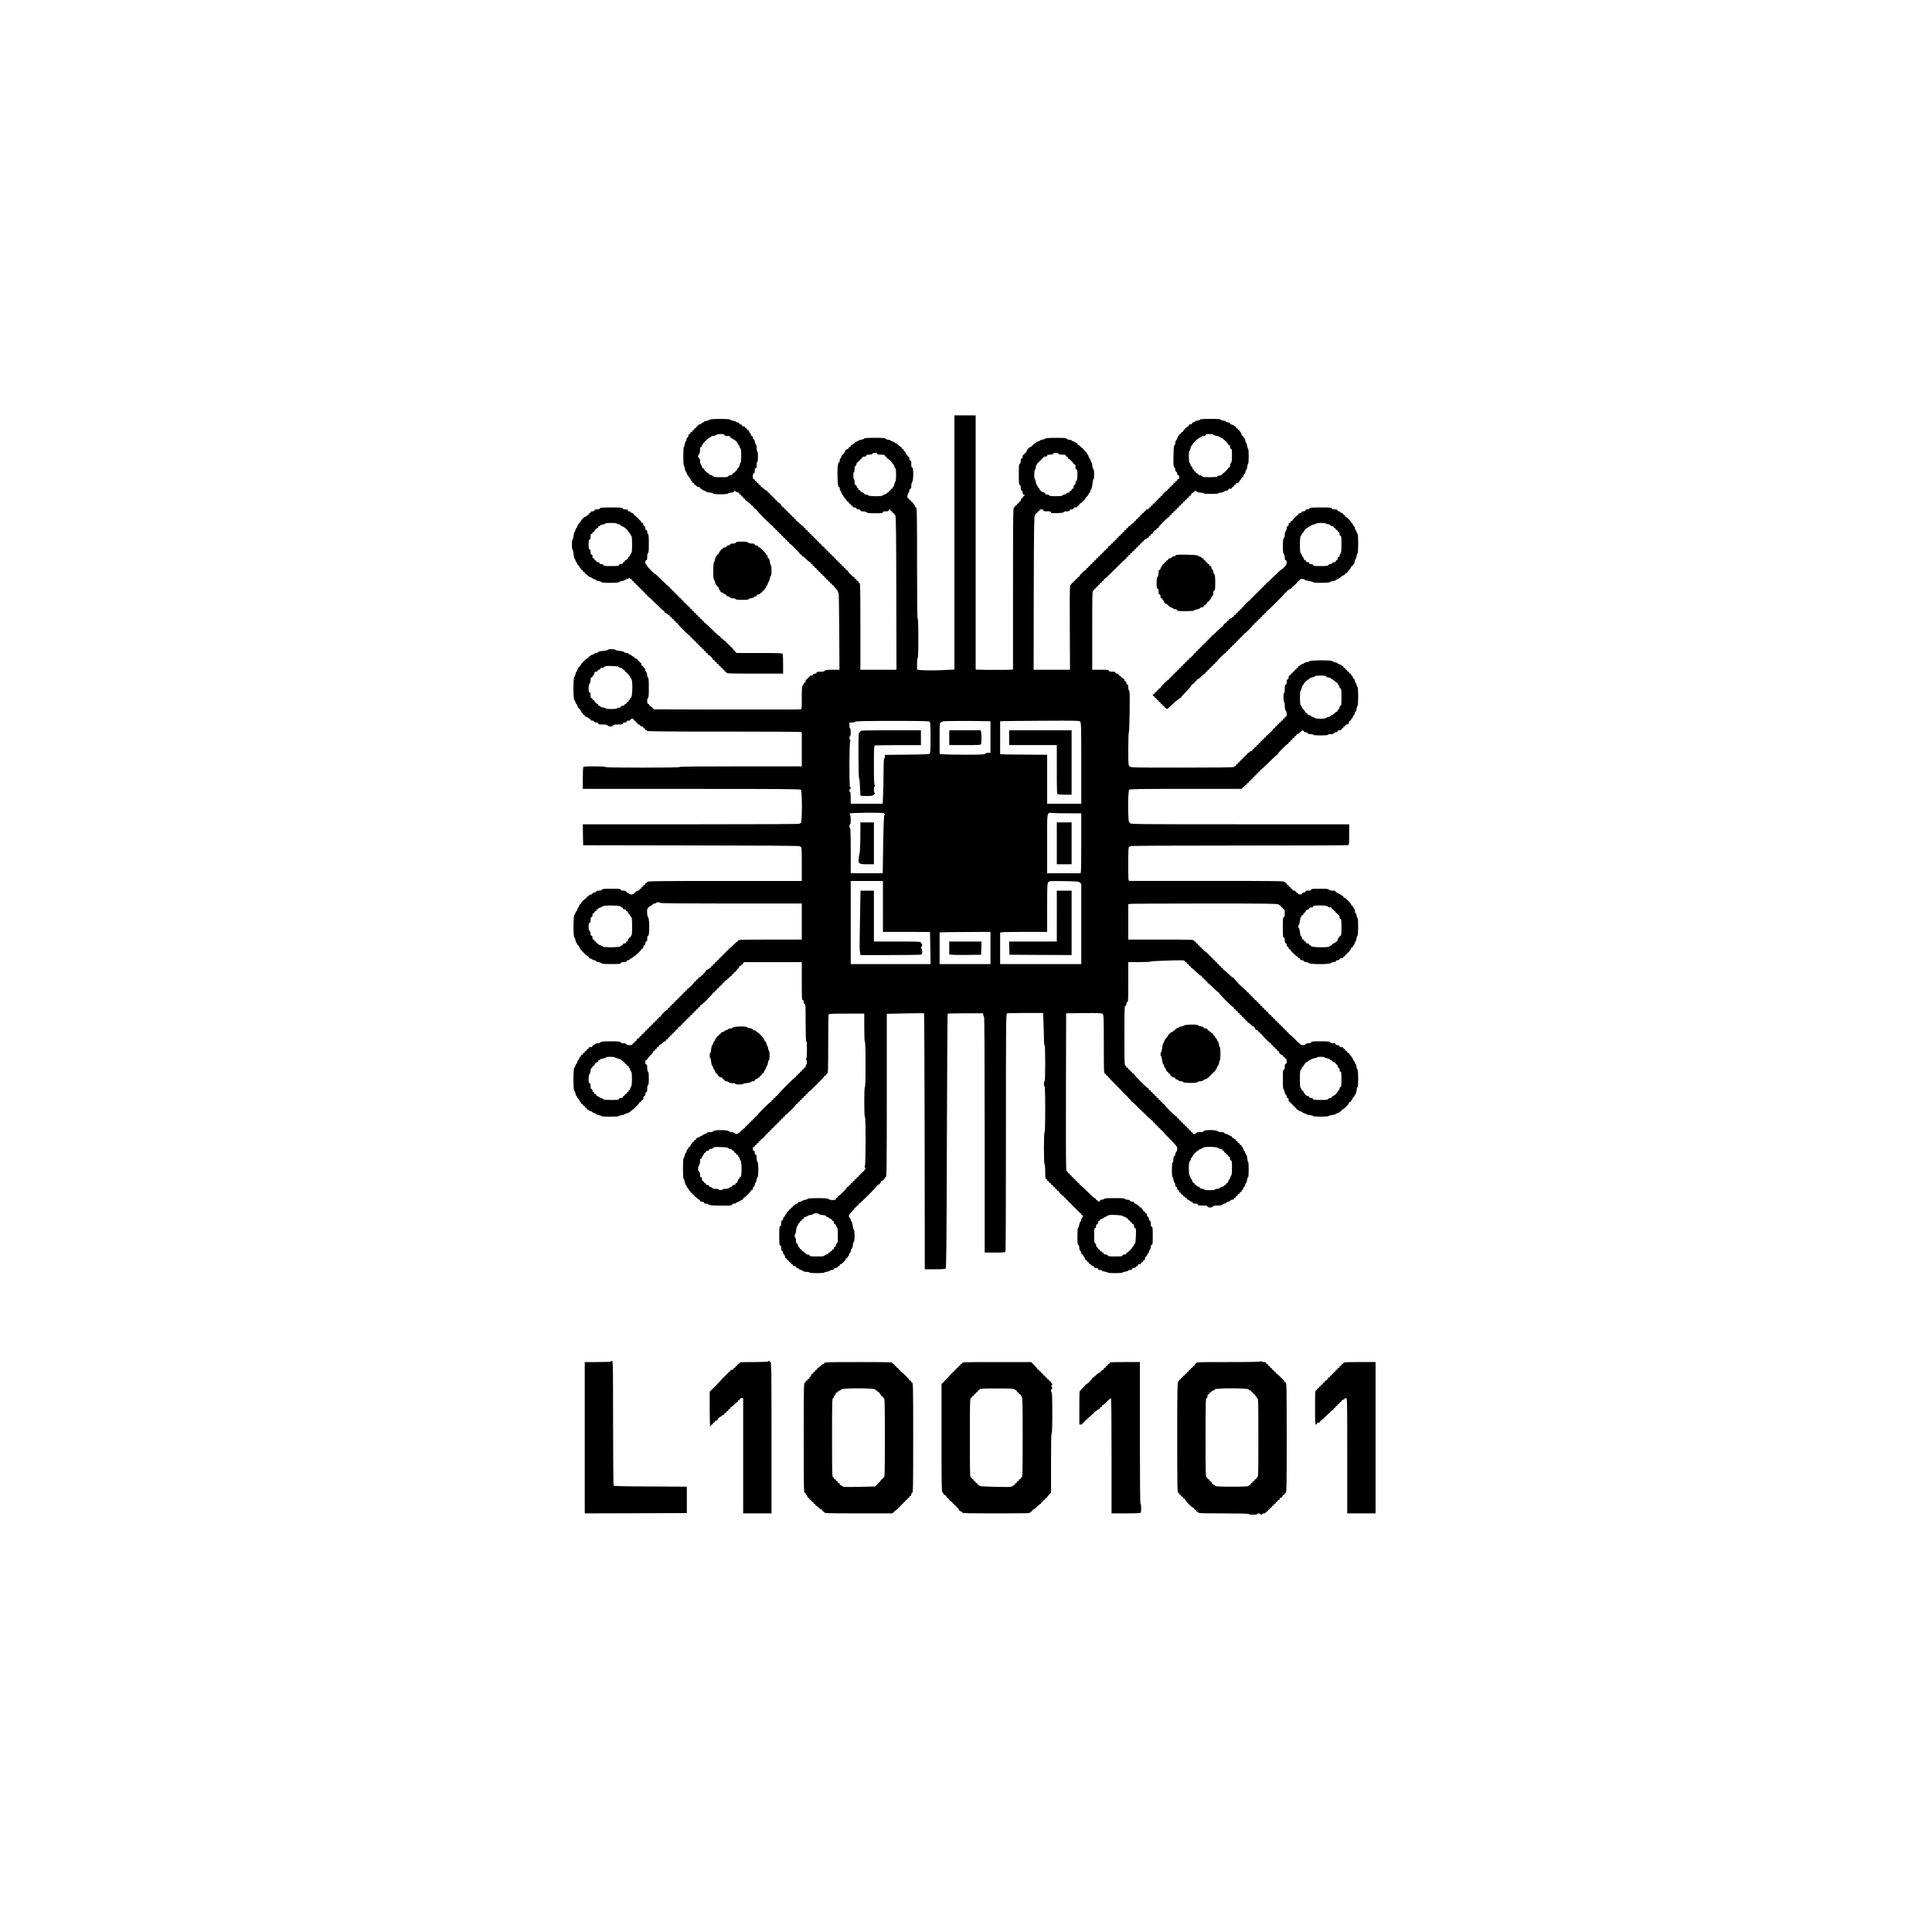 <?xml version="1.0" standalone="no"?>
<!DOCTYPE svg PUBLIC "-//W3C//DTD SVG 20010904//EN"
 "http://www.w3.org/TR/2001/REC-SVG-20010904/DTD/svg10.dtd">
<svg version="1.0" xmlns="http://www.w3.org/2000/svg"
 width="3000pt" height="3000pt" viewBox="0 0 3000 3000"
 preserveAspectRatio="xMidYMid meet">

<g transform="translate(0,3000) scale(0.1,-0.1)"
fill="#000000" stroke="none">
<path d="M14820 21577 l0 -1974 -127 -6 c-163 -9 -347 -9 -407 -1 l-46 7 0 88
c0 53 4 89 10 89 6 0 10 108 10 305 0 197 -4 305 -10 305 -7 0 -10 295 -10
865 0 732 -2 865 -14 865 -8 0 -17 11 -20 25 -4 14 -11 25 -16 25 -6 0 -10 7
-10 15 0 8 -7 15 -15 15 -8 0 -15 7 -15 15 0 8 -7 15 -15 15 -8 0 -15 7 -15
15 0 8 -7 15 -15 15 -10 0 -15 10 -15 34 0 19 7 41 15 50 8 8 15 26 15 40 0
16 6 26 15 26 11 0 15 11 15 43 0 24 7 52 15 63 21 28 21 224 0 224 -12 0 -15
13 -15 55 0 42 -3 55 -15 55 -10 0 -15 10 -15 30 0 20 -5 30 -15 30 -8 0 -15
7 -15 15 0 8 -4 15 -10 15 -5 0 -12 11 -16 24 -3 14 -12 27 -20 30 -8 3 -14
12 -14 21 0 8 -7 15 -15 15 -8 0 -15 7 -15 15 0 8 -5 15 -11 15 -6 0 -24 14
-41 30 -16 17 -36 30 -44 30 -8 0 -14 4 -14 9 0 5 -13 12 -30 16 -16 4 -30 11
-30 16 0 5 -13 9 -29 9 -16 0 -37 7 -46 16 -13 14 -41 16 -172 16 -105 0 -158
-4 -163 -11 -3 -7 -24 -15 -46 -18 -21 -4 -45 -12 -52 -20 -7 -7 -22 -13 -33
-13 -10 0 -19 -7 -19 -15 0 -8 -7 -15 -15 -15 -8 0 -15 -4 -15 -10 0 -5 -7
-10 -15 -10 -8 0 -15 -7 -15 -15 0 -8 -7 -15 -15 -15 -8 0 -15 -6 -15 -14 0
-8 -11 -17 -25 -20 -15 -4 -27 -16 -31 -31 -3 -14 -10 -25 -15 -25 -5 0 -9 -7
-9 -15 0 -8 -6 -15 -14 -15 -8 0 -17 -13 -21 -30 -4 -16 -11 -30 -16 -30 -5 0
-9 -13 -9 -30 0 -19 -5 -30 -14 -30 -18 0 -28 -141 -19 -278 4 -76 9 -102 20
-102 8 0 13 -11 13 -30 0 -16 4 -30 9 -30 5 0 12 -13 16 -30 4 -16 10 -30 15
-30 5 0 12 -10 15 -22 4 -11 18 -31 31 -43 13 -12 24 -27 24 -34 0 -6 7 -11
15 -11 8 0 15 -7 15 -15 0 -8 7 -15 15 -15 8 0 15 -7 15 -15 0 -8 7 -15 15
-15 8 0 15 -7 15 -15 0 -10 10 -15 30 -15 20 0 30 -5 30 -15 0 -10 10 -15 30
-15 20 0 30 -5 30 -15 0 -11 11 -15 41 -15 23 0 47 -7 55 -15 12 -12 42 -15
135 -15 99 0 119 3 119 15 0 11 12 15 45 15 33 0 45 4 45 15 0 8 7 15 15 15 8
0 15 -7 15 -15 0 -8 7 -15 15 -15 8 0 15 -7 15 -15 0 -8 7 -15 15 -15 8 0 15
-6 15 -14 0 -8 6 -16 13 -18 9 -4 13 -255 15 -1201 l2 -1197 -280 0 -280 0 0
675 c0 593 -2 675 -15 675 -8 0 -15 7 -15 15 0 8 -7 15 -15 15 -8 0 -15 7 -15
15 0 8 -7 15 -15 15 -8 0 -15 7 -15 15 0 8 -5 15 -11 15 -14 0 -99 85 -99 99
0 6 -7 11 -15 11 -8 0 -15 7 -15 15 0 8 -7 15 -15 15 -8 0 -15 7 -15 15 0 8
-7 15 -15 15 -8 0 -15 7 -15 15 0 8 -7 15 -15 15 -8 0 -15 7 -15 15 0 8 -7 15
-15 15 -8 0 -15 7 -15 15 0 8 -7 15 -15 15 -8 0 -15 7 -15 15 0 8 -7 15 -15
15 -8 0 -15 7 -15 15 0 8 -7 15 -15 15 -8 0 -15 7 -15 15 0 8 -7 15 -15 15 -8
0 -15 7 -15 15 0 8 -7 15 -15 15 -8 0 -15 7 -15 15 0 8 -7 15 -15 15 -8 0 -15
7 -15 15 0 8 -7 15 -15 15 -8 0 -15 7 -15 15 0 8 -5 15 -11 15 -14 0 -39 25
-39 39 0 6 -7 11 -15 11 -8 0 -15 7 -15 15 0 8 -7 15 -15 15 -8 0 -15 7 -15
15 0 8 -7 15 -15 15 -8 0 -15 7 -15 15 0 8 -7 15 -15 15 -8 0 -15 7 -15 15 0
8 -7 15 -15 15 -8 0 -15 7 -15 15 0 8 -7 15 -15 15 -8 0 -15 7 -15 15 0 8 -7
15 -15 15 -8 0 -15 7 -15 15 0 8 -7 15 -15 15 -8 0 -15 7 -15 15 0 8 -7 15
-15 15 -8 0 -15 7 -15 15 0 8 -5 15 -11 15 -6 0 -29 18 -50 40 -22 22 -43 40
-49 40 -5 0 -10 7 -10 15 0 8 -7 15 -15 15 -8 0 -15 7 -15 15 0 8 -7 15 -15
15 -8 0 -15 7 -15 15 0 8 -7 15 -15 15 -8 0 -15 7 -15 15 0 8 -7 15 -15 15 -8
0 -15 7 -15 15 0 8 -7 15 -15 15 -8 0 -15 7 -15 15 0 8 -7 15 -15 15 -8 0 -15
7 -15 15 0 8 -5 15 -11 15 -12 0 -39 25 -39 37 0 11 -37 43 -50 43 -6 0 -10 7
-10 15 0 8 -7 15 -15 15 -8 0 -15 7 -15 15 0 8 -7 15 -15 15 -8 0 -15 7 -15
15 0 8 -7 15 -15 15 -8 0 -15 7 -15 15 0 8 -7 15 -15 15 -8 0 -15 7 -15 15 0
8 -7 15 -15 15 -8 0 -15 7 -15 15 0 8 -6 15 -14 15 -8 0 -28 14 -44 30 -17 17
-35 30 -41 30 -6 0 -11 7 -11 15 0 8 -7 15 -15 15 -8 0 -15 7 -15 15 0 8 -7
15 -15 15 -8 0 -15 7 -15 15 0 8 -7 15 -15 15 -8 0 -15 7 -15 15 0 8 -7 15
-15 15 -11 0 -15 12 -15 45 0 33 4 45 15 45 11 0 15 11 15 40 0 29 4 40 15 40
11 0 15 12 15 50 0 28 5 50 10 50 6 0 10 33 10 80 0 47 -4 80 -10 80 -5 0 -10
22 -10 49 0 31 -6 55 -15 65 -8 8 -15 26 -15 41 0 14 -7 28 -15 31 -8 4 -15
17 -15 30 0 15 -6 24 -15 24 -8 0 -15 9 -15 20 0 11 -4 20 -10 20 -5 0 -12 11
-16 25 -3 14 -12 25 -20 25 -8 0 -14 7 -14 15 0 8 -7 15 -15 15 -8 0 -15 7
-15 15 0 9 -9 15 -25 15 -16 0 -25 6 -25 15 0 8 -9 15 -20 15 -11 0 -20 7 -20
15 0 9 -9 15 -24 15 -13 0 -26 5 -28 10 -2 6 -21 13 -43 17 -22 3 -43 11 -47
17 -5 7 -60 11 -158 11 -98 0 -153 -4 -158 -11 -4 -6 -25 -14 -47 -17 -22 -4
-41 -11 -43 -17 -2 -5 -10 -10 -18 -10 -8 0 -17 -7 -20 -15 -4 -8 -17 -15 -30
-15 -15 0 -24 -6 -24 -15 0 -8 -7 -15 -15 -15 -8 0 -15 -7 -15 -15 0 -8 -7
-15 -15 -15 -8 0 -15 -7 -15 -15 0 -8 -7 -15 -15 -15 -8 0 -15 -7 -15 -15 0
-8 -7 -15 -15 -15 -8 0 -15 -7 -15 -15 0 -8 -7 -15 -15 -15 -9 0 -15 -9 -15
-24 0 -13 -7 -26 -15 -30 -8 -3 -15 -16 -15 -30 0 -13 -5 -26 -11 -28 -5 -2
-13 -22 -16 -46 -3 -23 -10 -42 -14 -42 -5 0 -9 -65 -9 -145 0 -80 4 -145 9
-145 4 0 11 -19 14 -41 3 -23 10 -45 15 -48 6 -3 14 -19 17 -34 4 -15 11 -27
16 -27 5 0 9 -7 9 -15 0 -9 6 -18 14 -21 8 -3 17 -16 20 -30 4 -13 11 -24 16
-24 6 0 10 -7 10 -15 0 -8 7 -15 15 -15 8 0 15 -7 15 -15 0 -8 6 -15 14 -15 8
0 16 -7 20 -15 3 -8 17 -15 31 -15 16 0 25 -6 25 -15 0 -8 7 -15 15 -15 8 0
15 -4 15 -9 0 -5 12 -12 27 -16 15 -3 31 -11 34 -17 4 -6 28 -13 55 -16 27 -2
52 -10 56 -16 10 -16 230 -15 235 2 3 7 21 12 43 12 27 0 42 6 49 18 8 12 13
14 18 5 5 -6 21 -15 36 -18 15 -4 27 -13 27 -21 0 -8 7 -14 15 -14 8 0 15 -7
15 -15 0 -8 7 -15 15 -15 8 0 15 -7 15 -15 0 -8 7 -15 15 -15 8 0 15 -7 15
-15 0 -8 5 -15 10 -15 6 0 21 -11 34 -25 13 -14 28 -25 35 -25 6 0 11 -7 11
-15 0 -8 7 -15 15 -15 8 0 15 -4 15 -10 0 -5 9 -19 20 -30 11 -11 25 -20 30
-20 6 0 10 -5 10 -11 0 -14 235 -249 249 -249 6 0 11 -7 11 -15 0 -8 7 -15 15
-15 8 0 15 -7 15 -15 0 -8 7 -15 15 -15 8 0 15 -7 15 -15 0 -8 7 -15 15 -15 8
0 15 -7 15 -15 0 -8 7 -15 15 -15 8 0 15 -7 15 -15 0 -8 7 -15 15 -15 8 0 15
-7 15 -15 0 -8 7 -15 15 -15 8 0 15 -7 15 -15 0 -8 7 -15 15 -15 8 0 15 -7 15
-15 0 -8 7 -15 15 -15 8 0 15 -7 15 -15 0 -8 5 -15 11 -15 14 0 159 -145 159
-159 0 -6 7 -11 15 -11 8 0 15 -7 15 -15 0 -8 5 -15 12 -15 6 0 18 -7 27 -15
9 -8 30 -28 48 -45 17 -16 36 -30 42 -30 6 0 11 -7 11 -15 0 -8 7 -15 15 -15
8 0 15 -7 15 -15 0 -8 7 -15 15 -15 8 0 15 -7 15 -15 0 -8 7 -15 15 -15 8 0
15 -7 15 -15 0 -8 7 -15 15 -15 8 0 15 -7 15 -15 0 -8 7 -15 15 -15 8 0 15 -7
15 -15 0 -8 7 -15 15 -15 8 0 15 -7 15 -15 0 -8 7 -15 15 -15 8 0 15 -7 15
-15 0 -8 7 -15 15 -15 8 0 15 -7 15 -15 0 -8 7 -15 15 -15 8 0 15 -7 15 -15 0
-8 7 -15 15 -15 8 0 15 -7 15 -15 0 -8 7 -15 15 -15 8 0 15 -7 15 -15 0 -8 7
-15 15 -15 8 0 15 -5 15 -11 0 -6 14 -24 30 -41 17 -16 30 -36 30 -43 0 -7 4
-15 10 -17 6 -2 10 -225 12 -601 l3 -597 -111 0 c-90 0 -113 -3 -118 -15 -4
-11 -21 -15 -66 -15 -47 0 -60 -3 -60 -15 0 -9 -9 -15 -24 -15 -13 0 -26 -7
-30 -15 -3 -8 -17 -15 -31 -15 -16 0 -25 -6 -25 -15 0 -8 -7 -15 -15 -15 -8 0
-15 -7 -15 -15 0 -8 -7 -15 -15 -15 -9 0 -15 -9 -15 -25 0 -16 -6 -25 -15 -25
-8 0 -15 -7 -15 -16 0 -8 -7 -22 -15 -30 -12 -13 -15 -48 -15 -190 0 -172 0
-174 -22 -179 -13 -3 -530 -4 -1149 -3 l-1125 3 -26 28 c-14 15 -30 27 -37 27
-6 0 -11 7 -11 15 0 8 -7 15 -15 15 -19 0 -22 86 -2 93 9 3 12 43 12 157 0
114 -3 154 -12 158 -7 2 -13 19 -13 37 0 19 -7 40 -15 49 -8 8 -15 24 -15 36
0 11 -7 23 -15 26 -8 4 -15 12 -15 20 0 8 -7 14 -15 14 -9 0 -15 9 -15 25 0
16 -6 25 -15 25 -8 0 -15 7 -15 15 0 8 -7 15 -15 15 -8 0 -15 7 -15 15 0 8 -7
15 -15 15 -8 0 -23 9 -32 20 -10 11 -23 20 -30 20 -7 0 -13 4 -13 9 0 5 -11
12 -25 15 -14 4 -25 11 -25 16 0 6 -13 10 -30 10 -16 0 -33 6 -37 14 -5 7 -35
16 -73 20 -36 3 -66 11 -68 16 -5 14 -109 13 -114 -1 -2 -6 -35 -13 -73 -16
-44 -4 -73 -11 -78 -19 -4 -8 -19 -14 -32 -14 -14 0 -25 -4 -25 -9 0 -5 -13
-12 -30 -16 -16 -4 -30 -11 -30 -16 0 -5 -7 -9 -15 -9 -8 0 -15 -7 -15 -15 0
-8 -6 -15 -14 -15 -16 0 -106 -86 -106 -101 0 -6 -11 -20 -24 -32 -14 -13 -28
-35 -31 -50 -4 -15 -11 -27 -15 -27 -4 0 -10 -18 -14 -39 -3 -22 -12 -41 -18
-43 -18 -6 -19 -345 -1 -356 6 -4 15 -20 18 -35 4 -15 11 -27 15 -27 4 0 11
-12 15 -27 3 -15 17 -37 30 -48 12 -12 26 -32 30 -43 3 -12 11 -22 16 -22 5 0
9 -7 9 -15 0 -8 7 -15 15 -15 8 0 15 -6 15 -14 0 -8 14 -17 30 -21 16 -4 30
-11 30 -16 0 -5 7 -9 15 -9 8 0 15 -7 15 -15 0 -9 9 -15 25 -15 14 0 28 -7 31
-15 4 -9 19 -15 35 -15 19 0 29 -5 29 -15 0 -12 14 -15 69 -15 52 0 70 -4 75
-15 8 -21 86 -21 86 0 0 12 15 15 75 15 60 0 75 3 75 15 0 10 10 15 30 15 20
0 30 5 30 15 0 10 10 15 30 15 20 0 30 5 30 15 0 9 9 15 25 15 16 0 25 -6 25
-15 0 -8 7 -15 15 -15 8 0 15 -7 15 -15 0 -8 7 -15 15 -15 8 0 15 -7 15 -15 0
-8 9 -15 20 -15 11 0 20 -7 20 -15 0 -9 9 -15 25 -15 16 0 25 -6 25 -15 0 -8
7 -15 15 -15 8 0 15 -7 15 -15 0 -8 6 -15 14 -15 8 0 16 -5 18 -10 2 -7 379
-11 1178 -10 646 0 1185 -3 1198 -6 l22 -6 0 -264 0 -264 -950 0 c-627 0 -950
-3 -950 -10 0 -7 -198 -10 -575 -10 -377 0 -575 3 -575 10 0 6 -63 10 -169 10
-145 0 -170 -2 -175 -16 -3 -9 -6 -87 -6 -175 l0 -159 1686 0 c1447 0 1687 -2
1700 -14 22 -22 21 -516 -1 -516 -8 0 -15 -4 -15 -10 0 -7 -568 -10 -1685 -10
l-1685 0 2 -162 3 -163 1683 -3 c1110 -1 1682 -5 1682 -12 0 -6 7 -10 15 -10
13 0 15 -36 15 -265 l0 -265 -1200 0 c-1060 0 -1200 -2 -1200 -15 0 -8 -7 -15
-15 -15 -8 0 -15 -7 -15 -15 0 -8 -7 -15 -15 -15 -8 0 -15 -7 -15 -15 0 -8 -7
-15 -15 -15 -8 0 -15 -7 -15 -15 0 -8 -7 -15 -15 -15 -8 0 -15 -7 -15 -15 0
-9 -9 -15 -22 -15 -13 -1 -34 -14 -48 -30 -26 -32 -68 -40 -92 -17 -7 7 -21
16 -30 20 -10 3 -18 11 -18 17 0 5 -18 10 -40 10 -29 0 -40 4 -40 15 0 13 -23
15 -144 15 -119 0 -145 -3 -150 -15 -3 -10 -19 -15 -45 -15 -25 0 -41 -5 -45
-15 -3 -8 -17 -15 -31 -15 -16 0 -25 -6 -25 -15 0 -9 -9 -15 -24 -15 -13 0
-26 -7 -30 -15 -3 -8 -12 -15 -21 -15 -8 0 -15 -7 -15 -15 0 -8 -5 -15 -10
-15 -15 0 -80 -64 -80 -79 0 -6 -4 -11 -10 -11 -5 0 -12 -11 -16 -25 -3 -14
-10 -25 -14 -25 -5 0 -11 -13 -15 -30 -4 -16 -10 -30 -15 -30 -4 0 -11 -12
-15 -27 -3 -15 -12 -31 -18 -35 -16 -10 -16 -340 1 -346 6 -2 15 -21 18 -43 4
-21 10 -39 15 -39 5 0 9 -7 9 -15 0 -9 6 -18 14 -21 8 -3 17 -17 21 -31 6 -27
116 -143 134 -143 6 0 11 -6 11 -14 0 -8 14 -17 30 -21 17 -4 30 -11 30 -16 0
-5 11 -9 25 -9 14 0 28 -7 31 -15 4 -8 18 -15 34 -15 16 0 35 -7 44 -15 12
-12 44 -15 160 -15 123 0 146 2 146 15 0 11 12 15 45 15 33 0 45 4 45 15 0 9
9 15 24 15 13 0 26 7 30 15 3 8 12 15 21 15 8 0 15 4 15 9 0 5 9 13 20 16 23
7 120 101 120 115 0 6 7 10 15 10 9 0 15 9 15 25 0 16 6 25 15 25 10 0 15 10
15 30 0 20 5 30 15 30 11 0 15 12 15 45 0 33 4 45 15 45 22 0 22 261 0 283 -9
9 -15 38 -17 75 -2 54 1 62 26 86 16 14 35 26 41 26 7 0 15 7 19 15 3 8 17 15
31 15 14 0 25 5 25 10 0 6 14 10 30 10 17 0 30 -4 30 -10 0 -7 373 -10 1100
-10 l1100 0 0 -280 0 -280 -495 0 c-433 0 -495 -2 -495 -15 0 -8 -4 -15 -10
-15 -5 0 -34 -25 -64 -55 -29 -30 -59 -55 -65 -55 -6 0 -11 -7 -11 -15 0 -8
-7 -15 -15 -15 -8 0 -15 -7 -15 -15 0 -8 -7 -15 -15 -15 -8 0 -15 -7 -15 -15
0 -8 -7 -15 -15 -15 -8 0 -15 -7 -15 -15 0 -8 -7 -15 -15 -15 -8 0 -15 -7 -15
-15 0 -8 -7 -15 -15 -15 -8 0 -15 -7 -15 -15 0 -8 -7 -15 -15 -15 -8 0 -15 -7
-15 -15 0 -8 -7 -15 -15 -15 -8 0 -15 -7 -15 -15 0 -8 -7 -15 -15 -15 -8 0
-15 -7 -15 -15 0 -8 -7 -15 -15 -15 -8 0 -15 -7 -15 -15 0 -8 -7 -15 -15 -15
-8 0 -15 -4 -15 -10 0 -5 -11 -12 -25 -16 -14 -3 -25 -12 -25 -19 0 -18 -88
-105 -106 -105 -8 0 -14 -7 -14 -15 0 -8 -7 -15 -15 -15 -8 0 -15 -7 -15 -15
0 -8 -7 -15 -15 -15 -8 0 -15 -5 -15 -11 0 -14 -85 -99 -99 -99 -6 0 -11 -7
-11 -15 0 -8 -7 -15 -15 -15 -8 0 -15 -7 -15 -15 0 -8 -7 -15 -15 -15 -8 0
-15 -7 -15 -15 0 -8 -7 -15 -15 -15 -8 0 -15 -7 -15 -15 0 -8 -7 -15 -15 -15
-8 0 -15 -7 -15 -15 0 -8 -7 -15 -15 -15 -8 0 -15 -7 -15 -15 0 -8 -7 -15 -15
-15 -8 0 -15 -7 -15 -15 0 -8 -7 -15 -15 -15 -8 0 -15 -7 -15 -15 0 -8 -7 -15
-15 -15 -8 0 -15 -7 -15 -15 0 -8 -7 -15 -15 -15 -8 0 -15 -7 -15 -15 0 -8 -7
-15 -15 -15 -8 0 -15 -7 -15 -15 0 -8 -5 -15 -11 -15 -14 0 -99 -85 -99 -99 0
-6 -7 -11 -15 -11 -8 0 -15 -7 -15 -15 0 -8 -7 -15 -15 -15 -8 0 -15 -7 -15
-15 0 -8 -7 -15 -15 -15 -8 0 -15 -7 -15 -15 0 -8 -7 -15 -15 -15 -8 0 -15 -7
-15 -15 0 -8 -7 -15 -15 -15 -8 0 -15 -7 -15 -15 0 -8 -7 -15 -15 -15 -8 0
-15 -7 -15 -15 0 -8 -7 -15 -15 -15 -8 0 -15 -7 -15 -15 0 -8 -7 -15 -15 -15
-8 0 -15 -7 -15 -15 0 -8 -7 -15 -15 -15 -8 0 -15 -7 -15 -15 0 -8 -7 -15 -15
-15 -8 0 -15 -7 -15 -15 0 -8 -7 -15 -15 -15 -8 0 -15 -7 -15 -15 0 -8 -5 -15
-11 -15 -14 0 -39 -25 -39 -39 0 -6 -7 -11 -15 -11 -8 0 -15 -7 -15 -15 0 -8
-7 -15 -15 -15 -8 0 -15 -7 -15 -15 0 -11 -12 -15 -44 -15 -30 0 -46 5 -50 15
-3 10 -19 15 -45 15 -25 0 -41 5 -45 15 -4 12 -31 15 -150 15 -115 0 -148 -3
-160 -15 -8 -8 -28 -15 -45 -15 -16 0 -36 -7 -45 -15 -8 -8 -19 -15 -25 -15
-6 0 -11 -7 -11 -15 0 -10 -10 -15 -30 -15 -20 0 -30 -5 -30 -15 0 -8 -7 -15
-15 -15 -8 0 -15 -7 -15 -15 0 -8 -7 -15 -15 -15 -8 0 -15 -7 -15 -15 0 -8 -7
-15 -15 -15 -8 0 -15 -7 -15 -15 0 -8 -7 -15 -15 -15 -8 0 -15 -7 -15 -15 0
-8 -4 -15 -10 -15 -5 0 -12 -11 -16 -25 -3 -14 -10 -25 -14 -25 -5 0 -11 -14
-15 -30 -4 -17 -10 -30 -15 -30 -4 0 -11 -12 -15 -27 -3 -15 -12 -31 -18 -35
-17 -11 -17 -350 1 -356 6 -2 15 -21 18 -43 4 -21 10 -39 15 -39 5 0 9 -6 9
-13 0 -7 9 -20 20 -30 11 -9 20 -24 20 -32 0 -8 5 -15 10 -15 6 0 10 -7 10
-15 0 -8 7 -15 15 -15 8 0 15 -7 15 -15 0 -8 7 -15 15 -15 8 0 15 -7 15 -15 0
-8 7 -15 15 -15 8 0 15 -7 15 -15 0 -8 7 -15 15 -15 8 0 15 -4 15 -9 0 -5 14
-12 30 -16 17 -4 30 -10 30 -15 0 -5 14 -11 30 -15 16 -4 30 -11 30 -16 0 -5
18 -12 40 -15 22 -4 40 -10 40 -15 0 -5 61 -9 135 -9 74 0 135 4 135 9 0 4 19
11 41 14 23 3 45 10 48 15 3 5 21 12 39 15 18 4 43 18 56 32 13 14 27 25 31
25 12 0 105 97 105 109 0 6 7 11 15 11 8 0 15 7 15 15 0 8 7 15 15 15 10 0 15
10 15 30 0 20 5 30 15 30 10 0 15 10 15 30 0 20 5 30 15 30 11 0 15 13 15 54
0 35 5 56 13 58 8 3 12 33 12 103 0 70 -4 100 -12 102 -8 3 -13 24 -13 59 0
41 -4 54 -15 54 -10 0 -15 11 -15 35 0 24 5 35 15 35 8 0 15 5 15 11 0 6 20
31 45 56 25 24 45 51 45 59 0 8 7 14 15 14 8 0 15 7 15 15 0 8 7 15 15 15 8 0
15 7 15 15 0 8 7 15 15 15 8 0 15 7 15 15 0 8 5 15 11 15 6 0 24 14 41 30 16
17 36 30 44 30 8 0 14 7 14 15 0 8 7 15 15 15 8 0 15 7 15 15 0 8 7 15 15 15
8 0 15 7 15 15 0 8 7 15 15 15 8 0 15 7 15 15 0 8 7 15 15 15 8 0 15 7 15 15
0 8 7 15 15 15 8 0 15 7 15 15 0 8 7 15 15 15 8 0 15 5 15 11 0 14 25 39 39
39 6 0 11 7 11 15 0 8 7 15 15 15 8 0 15 7 15 15 0 8 7 15 15 15 8 0 15 7 15
15 0 8 7 15 15 15 8 0 15 7 15 15 0 8 7 15 15 15 8 0 15 7 15 15 0 8 7 15 15
15 8 0 15 7 15 15 0 8 7 15 15 15 8 0 15 7 15 15 0 8 7 15 15 15 8 0 15 7 15
15 0 8 7 15 15 15 8 0 15 7 15 15 0 8 7 15 15 15 8 0 15 7 15 15 0 8 7 15 15
15 8 0 15 7 15 15 0 8 5 15 11 15 6 0 51 40 100 89 49 49 89 94 89 100 0 6 7
11 15 11 8 0 15 7 15 15 0 8 7 15 15 15 8 0 15 7 15 15 0 8 7 15 15 15 8 0 15
7 15 15 0 8 7 15 15 15 8 0 15 7 15 15 0 8 7 15 15 15 8 0 15 7 15 15 0 8 7
15 15 15 8 0 15 7 15 15 0 8 5 15 11 15 6 0 29 18 50 40 22 22 43 40 49 40 5
0 10 7 10 15 0 8 7 15 15 15 8 0 15 7 15 15 0 8 7 15 15 15 8 0 15 5 15 10 0
6 11 21 25 34 14 13 25 28 25 35 0 6 6 11 13 11 6 1 23 14 37 30 l24 30 448 0
448 0 0 -295 c0 -256 2 -295 15 -295 10 0 15 -10 15 -30 0 -20 5 -30 15 -30
13 0 15 -39 15 -290 0 -187 4 -290 10 -290 16 0 13 -267 -2 -274 -10 -5 -10
-7 0 -12 14 -7 17 -74 2 -74 -5 0 -10 -11 -10 -25 0 -16 -6 -25 -15 -25 -8 0
-15 -7 -15 -15 0 -8 -7 -15 -15 -15 -8 0 -15 -7 -15 -15 0 -8 -7 -15 -15 -15
-8 0 -15 -7 -15 -15 0 -8 -7 -15 -15 -15 -8 0 -15 -7 -15 -15 0 -8 -7 -15 -15
-15 -8 0 -15 -7 -15 -15 0 -8 -5 -15 -11 -15 -14 0 -279 -265 -279 -279 0 -6
-7 -11 -15 -11 -8 0 -15 -7 -15 -15 0 -8 -7 -15 -15 -15 -8 0 -15 -7 -15 -15
0 -8 -7 -15 -15 -15 -8 0 -15 -7 -15 -15 0 -8 -5 -15 -11 -15 -14 0 -219 -205
-219 -219 0 -6 -7 -11 -15 -11 -8 0 -15 -7 -15 -15 0 -8 -7 -15 -15 -15 -8 0
-15 -7 -15 -15 0 -8 -7 -15 -15 -15 -8 0 -15 -7 -15 -15 0 -8 -7 -15 -15 -15
-8 0 -15 -7 -15 -15 0 -8 -7 -15 -15 -15 -8 0 -15 -7 -15 -15 0 -8 -7 -15 -15
-15 -8 0 -15 -7 -15 -15 0 -8 -5 -15 -11 -15 -6 0 -31 -20 -56 -45 -47 -47
-72 -55 -97 -30 -8 8 -28 15 -45 15 -16 0 -36 7 -45 15 -21 22 -231 22 -240 0
-4 -10 -20 -15 -51 -15 -25 0 -45 -4 -45 -10 0 -5 -12 -13 -27 -16 -15 -4 -34
-13 -41 -21 -7 -7 -20 -13 -28 -13 -8 0 -14 -4 -14 -9 0 -5 -13 -12 -30 -16
-16 -4 -30 -13 -30 -21 0 -8 -7 -14 -15 -14 -8 0 -15 -7 -15 -15 0 -8 -7 -15
-15 -15 -8 0 -15 -7 -15 -15 0 -8 -4 -15 -10 -15 -5 0 -12 -11 -16 -25 -3 -14
-12 -25 -20 -25 -8 0 -14 -7 -14 -15 0 -8 -4 -15 -9 -15 -5 0 -12 -14 -16 -30
-4 -17 -11 -30 -15 -30 -5 0 -12 -17 -16 -37 -4 -21 -12 -41 -18 -45 -15 -10
-15 -316 0 -326 6 -4 14 -25 17 -46 4 -22 10 -42 15 -45 5 -3 12 -16 16 -28 4
-13 12 -23 17 -23 5 0 9 -7 9 -15 0 -9 7 -18 15 -21 8 -4 15 -12 15 -20 0 -8
7 -14 15 -14 8 0 15 -7 15 -15 0 -8 7 -15 15 -15 8 0 15 -7 15 -15 0 -8 5 -15
10 -15 6 0 21 -11 34 -25 13 -14 28 -25 35 -25 6 0 11 -7 11 -15 0 -10 10 -15
30 -15 20 0 30 -5 30 -15 0 -10 10 -15 29 -15 16 0 36 -6 44 -14 14 -15 86
-19 275 -17 75 1 92 4 92 16 0 10 10 15 30 15 17 0 30 4 30 10 0 5 12 13 27
16 15 4 34 13 41 21 7 7 20 13 28 13 8 0 14 7 14 15 0 8 4 15 10 15 12 0 110
98 110 110 0 6 7 10 15 10 9 0 15 9 15 24 0 13 7 26 15 30 8 3 15 16 15 30 0
13 5 26 10 28 6 2 13 21 17 43 3 22 11 43 17 47 16 11 15 230 -1 235 -8 3 -13
24 -13 59 0 41 -4 54 -15 54 -10 0 -15 10 -15 30 0 20 -5 30 -15 30 -10 0 -15
10 -15 30 0 20 5 30 15 30 8 0 15 7 15 15 0 8 7 15 15 15 8 0 15 7 15 15 0 8
7 15 15 15 8 0 15 7 15 15 0 8 7 15 15 15 8 0 15 7 15 15 0 8 5 15 11 15 14 0
69 55 69 69 0 6 7 11 15 11 8 0 15 7 15 15 0 8 7 15 15 15 8 0 15 7 15 15 0 8
7 15 15 15 8 0 15 7 15 15 0 8 7 15 15 15 8 0 15 7 15 15 0 8 7 15 15 15 8 0
15 7 15 15 0 8 7 15 15 15 8 0 15 7 15 15 0 8 7 15 15 15 8 0 15 7 15 15 0 8
7 15 15 15 8 0 15 7 15 15 0 8 7 15 15 15 8 0 15 7 15 15 0 8 7 15 15 15 8 0
15 7 15 15 0 8 5 15 11 15 14 0 159 145 159 159 0 6 7 11 15 11 8 0 15 7 15
15 0 8 7 15 15 15 8 0 15 7 15 15 0 8 7 15 15 15 8 0 15 7 15 15 0 8 7 15 15
15 8 0 15 7 15 15 0 8 7 15 15 15 8 0 15 7 15 15 0 8 7 15 15 15 8 0 15 7 15
15 0 8 5 15 11 15 14 0 249 235 249 249 0 6 7 11 15 11 8 0 15 7 15 15 0 8 7
15 15 15 13 0 15 57 15 449 0 247 3 456 6 465 5 14 40 16 280 16 l274 0 0
-220 c0 -140 4 -220 10 -220 6 0 10 -123 10 -350 0 -227 -4 -350 -10 -350 -6
0 -10 -83 -10 -230 0 -147 4 -230 10 -230 16 0 14 -767 -2 -774 -10 -5 -10 -7
0 -12 14 -7 16 -34 2 -34 -5 0 -10 -7 -10 -15 0 -8 -7 -15 -15 -15 -8 0 -15
-7 -15 -15 0 -8 -7 -15 -15 -15 -8 0 -15 -7 -15 -15 0 -8 -7 -15 -15 -15 -8 0
-15 -7 -15 -15 0 -8 -7 -15 -15 -15 -8 0 -15 -7 -15 -15 0 -8 -7 -15 -15 -15
-8 0 -15 -7 -15 -15 0 -8 -7 -15 -15 -15 -8 0 -15 -7 -15 -15 0 -8 -7 -15 -15
-15 -8 0 -15 -7 -15 -15 0 -8 -7 -15 -15 -15 -8 0 -15 -7 -15 -15 0 -8 -7 -15
-15 -15 -8 0 -15 -5 -15 -11 0 -14 -115 -129 -129 -129 -6 0 -11 -7 -11 -15 0
-8 -7 -15 -15 -15 -8 0 -15 -6 -15 -14 0 -7 -9 -16 -21 -19 -28 -7 -92 3 -101
17 -5 7 -60 11 -158 11 -98 0 -153 -4 -158 -11 -4 -6 -25 -14 -47 -17 -22 -4
-41 -11 -43 -17 -2 -5 -15 -10 -28 -10 -14 0 -27 -6 -30 -14 -3 -8 -16 -17
-30 -20 -13 -4 -24 -11 -24 -16 0 -6 -7 -10 -15 -10 -8 0 -15 -7 -15 -15 0 -8
-7 -15 -15 -15 -8 0 -15 -7 -15 -15 0 -8 -7 -15 -15 -15 -8 0 -15 -7 -15 -15
0 -8 -6 -15 -14 -15 -8 0 -17 -11 -20 -25 -4 -14 -11 -25 -16 -25 -6 0 -10 -7
-10 -15 0 -9 -7 -18 -15 -21 -8 -4 -15 -17 -15 -30 0 -15 -6 -24 -15 -24 -11
0 -15 -12 -15 -45 0 -33 -4 -45 -15 -45 -13 0 -15 -23 -15 -150 0 -127 2 -150
15 -150 11 0 15 -11 15 -39 0 -25 5 -41 15 -45 8 -3 15 -16 15 -30 0 -13 7
-26 15 -30 8 -3 15 -17 15 -31 0 -16 6 -25 15 -25 8 0 15 -7 15 -15 0 -8 7
-15 15 -15 8 0 15 -7 15 -15 0 -8 7 -15 15 -15 8 0 15 -7 15 -15 0 -8 7 -15
15 -15 8 0 15 -7 15 -15 0 -9 9 -15 25 -15 16 0 25 -6 25 -15 0 -8 9 -15 20
-15 11 0 20 -4 20 -10 0 -5 12 -13 27 -16 15 -4 34 -13 41 -21 7 -7 33 -13 58
-13 24 0 44 -4 44 -10 0 -6 45 -10 115 -10 63 0 115 4 115 9 0 4 19 11 42 14
24 3 44 11 46 16 2 6 17 11 33 11 19 0 29 5 29 15 0 9 9 15 25 15 14 0 28 7
31 15 4 8 12 15 20 15 8 0 14 7 14 15 0 8 6 15 14 15 19 0 76 57 76 76 0 8 7
14 15 14 8 0 15 7 15 15 0 8 4 15 9 15 5 0 12 13 16 30 4 16 11 30 16 30 5 0
9 11 9 25 0 13 6 28 14 32 7 4 16 30 19 58 3 27 10 51 16 53 15 5 15 179 0
184 -6 2 -14 28 -17 58 -3 30 -11 60 -18 68 -8 7 -14 20 -14 28 0 9 -7 22 -15
30 -25 25 -17 50 30 97 25 25 45 50 45 56 0 6 7 11 15 11 8 0 15 7 15 15 0 8
7 15 15 15 8 0 15 7 15 15 0 8 5 15 11 15 14 0 279 265 279 279 0 6 6 11 13
11 14 0 47 35 47 50 0 6 5 10 10 10 6 0 19 9 30 20 11 11 20 25 20 30 0 6 7
10 15 10 13 0 15 148 15 1268 l0 1269 287 6 c157 4 289 4 292 1 3 -3 7 -899 9
-1990 l2 -1984 156 0 c113 0 159 3 168 13 11 10 14 399 19 1981 3 1082 9 1971
12 1975 4 3 129 6 278 6 l272 0 3 -27 c2 -16 8 -28 13 -28 5 0 9 -703 9 -1830
l0 -1830 159 0 c156 0 159 0 165 23 3 12 6 846 6 1853 0 1661 1 1832 16 1838
9 3 138 6 288 6 l273 0 6 -157 c4 -87 7 -200 7 -250 0 -55 4 -93 10 -93 6 0
10 -100 10 -280 0 -180 -4 -280 -10 -280 -5 0 -10 -18 -10 -40 0 -22 5 -40 10
-40 6 0 10 -125 10 -355 0 -230 -4 -355 -10 -355 -6 0 -10 -90 -10 -250 0
-160 4 -250 10 -250 6 0 10 -45 10 -115 0 -96 3 -115 15 -115 8 0 15 -7 15
-15 0 -8 7 -15 15 -15 8 0 15 -7 15 -15 0 -8 7 -15 15 -15 8 0 15 -7 15 -15 0
-8 7 -15 15 -15 8 0 15 -7 15 -15 0 -8 7 -15 15 -15 8 0 15 -7 15 -15 0 -8 7
-15 15 -15 8 0 15 -7 15 -15 0 -8 7 -15 15 -15 8 0 15 -5 15 -11 0 -14 55 -69
69 -69 6 0 11 -7 11 -15 0 -8 7 -15 15 -15 8 0 15 -7 15 -15 0 -8 7 -15 15
-15 8 0 15 -7 15 -15 0 -8 7 -15 15 -15 8 0 15 -7 15 -15 0 -8 7 -15 15 -15 8
0 15 -7 15 -15 0 -8 7 -15 15 -15 8 0 15 -7 15 -15 0 -8 7 -15 15 -15 8 0 15
-7 15 -15 0 -8 7 -15 15 -15 8 0 15 -7 15 -15 0 -8 7 -15 15 -15 8 0 15 -7 15
-15 0 -8 7 -15 15 -15 8 0 15 -7 15 -15 0 -8 7 -15 16 -15 11 0 14 -6 8 -22
-3 -13 -11 -24 -15 -26 -5 -2 -9 -12 -9 -22 0 -10 -6 -25 -13 -32 -8 -7 -17
-31 -20 -53 -4 -22 -11 -41 -17 -43 -6 -2 -10 -53 -10 -132 0 -104 3 -129 15
-134 10 -3 15 -19 15 -45 0 -25 5 -41 15 -45 8 -3 15 -17 15 -31 0 -16 6 -25
15 -25 8 0 15 -7 15 -15 0 -8 4 -15 9 -15 5 0 12 -14 16 -30 4 -17 13 -30 21
-30 8 0 14 -7 14 -15 0 -8 7 -15 15 -15 8 0 15 -7 15 -15 0 -8 7 -15 15 -15 8
0 15 -4 15 -10 0 -5 11 -12 25 -16 14 -3 25 -12 25 -20 0 -9 11 -14 30 -14 20
0 30 -5 30 -15 0 -10 10 -15 29 -15 16 0 31 -5 33 -11 2 -5 22 -13 46 -16 23
-3 42 -10 42 -14 0 -5 52 -9 115 -9 63 0 115 4 115 9 0 4 19 11 42 14 24 3 44
11 46 16 2 6 17 11 33 11 19 0 29 5 29 15 0 9 9 15 25 15 14 0 28 7 31 15 4 8
12 15 20 15 8 0 14 7 14 15 0 9 9 15 25 15 16 0 25 6 25 15 0 8 7 15 15 15 8
0 15 7 15 15 0 8 7 15 15 15 9 0 15 9 15 25 0 14 6 28 14 31 8 3 17 16 20 30
4 13 11 24 16 24 6 0 10 9 10 19 0 11 7 26 15 35 8 8 15 28 15 45 0 21 5 31
15 31 13 0 15 22 15 140 0 118 -2 140 -15 140 -11 0 -15 12 -15 44 0 30 -5 46
-15 50 -8 3 -15 16 -15 30 0 13 -7 26 -15 30 -8 3 -15 17 -15 31 0 16 -6 25
-15 25 -8 0 -15 7 -15 15 0 8 -7 15 -15 15 -8 0 -15 7 -15 15 0 8 -4 15 -10
15 -5 0 -10 7 -10 15 0 8 -9 15 -20 15 -11 0 -20 7 -20 15 0 8 -7 15 -15 15
-8 0 -15 4 -15 10 0 5 -11 12 -25 16 -14 3 -25 12 -25 20 0 9 -11 14 -29 14
-16 0 -31 6 -35 15 -3 9 -18 15 -40 15 -19 0 -36 6 -38 13 -4 9 -45 12 -163
12 -118 0 -159 -3 -162 -12 -3 -7 -18 -13 -34 -13 -19 0 -29 -5 -29 -15 0 -8
-7 -15 -15 -15 -8 0 -15 5 -15 10 0 6 -7 10 -15 10 -8 0 -15 7 -15 15 0 8 -6
15 -14 15 -8 0 -62 47 -119 105 -58 58 -110 105 -116 105 -6 0 -11 7 -11 15 0
8 -7 15 -15 15 -8 0 -15 7 -15 15 0 8 -7 15 -15 15 -8 0 -15 7 -15 15 0 8 -7
15 -15 15 -8 0 -15 7 -15 15 0 8 -7 15 -15 15 -8 0 -15 7 -15 15 0 8 -7 15
-15 15 -8 0 -15 7 -15 15 0 8 -7 15 -15 15 -8 0 -15 7 -15 15 0 8 -7 15 -15
15 -13 0 -15 140 -13 1228 l3 1227 277 3 c241 2 278 0 292 -14 14 -14 16 -68
16 -470 0 -397 2 -454 15 -454 8 0 15 -7 15 -15 0 -8 7 -15 15 -15 8 0 15 -5
15 -11 0 -6 83 -94 185 -195 102 -101 185 -189 185 -194 0 -6 4 -10 9 -10 6 0
75 -65 154 -145 80 -80 150 -145 156 -145 6 0 11 -7 11 -15 0 -8 7 -15 15 -15
8 0 15 -7 15 -15 0 -8 7 -15 15 -15 8 0 15 -7 15 -15 0 -8 7 -15 15 -15 8 0
15 -7 15 -15 0 -8 7 -15 15 -15 8 0 15 -7 15 -15 0 -8 7 -15 15 -15 8 0 15 -5
15 -11 0 -6 52 -62 115 -125 103 -103 115 -119 115 -150 0 -20 -7 -42 -15 -50
-8 -9 -15 -26 -15 -39 0 -12 -7 -25 -15 -29 -10 -4 -15 -20 -15 -50 0 -25 -5
-46 -12 -48 -14 -5 -15 -217 -1 -227 6 -3 13 -24 16 -46 4 -22 11 -41 17 -43
5 -2 10 -17 10 -33 0 -19 5 -29 15 -29 9 0 15 -9 15 -25 0 -16 6 -25 15 -25 8
0 15 -9 15 -20 0 -11 7 -20 15 -20 8 0 15 -7 15 -15 0 -8 7 -15 15 -15 8 0 15
-7 15 -15 0 -8 7 -15 15 -15 8 0 15 -4 15 -10 0 -5 7 -10 15 -10 8 0 15 -6 15
-14 0 -8 11 -17 25 -20 14 -4 25 -11 25 -16 0 -6 9 -10 20 -10 11 0 20 -7 20
-15 0 -11 11 -15 40 -15 29 0 40 -4 40 -15 0 -12 15 -15 75 -15 60 0 75 -3 75
-15 0 -11 11 -15 39 -15 25 0 41 5 45 15 4 11 22 15 75 15 52 0 70 4 75 15 3
8 16 15 30 15 13 0 26 7 30 15 3 8 16 15 30 15 13 0 26 7 30 15 3 8 17 15 31
15 16 0 25 6 25 15 0 8 7 15 15 15 8 0 15 7 15 15 0 8 7 15 15 15 8 0 15 7 15
15 0 8 7 15 15 15 8 0 15 7 15 15 0 8 7 15 15 15 8 0 15 7 15 15 0 8 4 15 10
15 5 0 12 11 16 25 3 14 10 25 14 25 5 0 11 14 15 30 4 17 10 30 15 30 4 0 11
20 14 45 4 25 11 45 17 45 5 0 9 52 9 120 0 66 -4 120 -9 120 -5 0 -11 23 -13
51 -3 28 -10 54 -16 58 -6 3 -14 19 -17 34 -4 15 -11 27 -15 27 -5 0 -11 13
-15 30 -4 16 -11 30 -16 30 -5 0 -9 7 -9 15 0 8 -7 15 -15 15 -8 0 -15 7 -15
15 0 8 -7 15 -15 15 -8 0 -15 7 -15 15 0 8 -7 15 -15 15 -8 0 -15 7 -15 15 0
8 -7 15 -15 15 -8 0 -15 5 -15 10 0 6 -7 10 -15 10 -8 0 -15 6 -15 14 0 8 -13
17 -30 21 -16 4 -30 11 -30 16 0 5 -11 9 -25 9 -14 0 -28 7 -31 15 -4 10 -20
15 -49 15 -25 0 -50 6 -59 15 -21 22 -216 22 -216 0 0 -11 -13 -15 -54 -15
-39 0 -55 -4 -60 -15 -3 -8 -17 -15 -31 -15 -16 0 -25 6 -25 15 0 8 -7 15 -15
15 -8 0 -15 7 -15 15 0 8 -7 15 -15 15 -8 0 -15 7 -15 15 0 8 -7 15 -15 15 -8
0 -15 7 -15 15 0 8 -7 15 -15 15 -8 0 -15 7 -15 15 0 8 -7 15 -15 15 -8 0 -15
7 -15 15 0 8 -7 15 -15 15 -8 0 -15 7 -15 15 0 8 -7 15 -15 15 -8 0 -15 7 -15
15 0 8 -7 15 -15 15 -8 0 -15 7 -15 15 0 8 -5 15 -11 15 -14 0 -189 175 -189
189 0 6 -7 11 -15 11 -8 0 -15 7 -15 15 0 8 -7 15 -15 15 -8 0 -15 7 -15 15 0
8 -7 15 -15 15 -8 0 -15 7 -15 15 0 8 -7 15 -15 15 -8 0 -15 7 -15 15 0 8 -7
15 -15 15 -8 0 -15 7 -15 15 0 8 -7 15 -15 15 -8 0 -15 7 -15 15 0 8 -7 15
-15 15 -8 0 -15 7 -15 15 0 8 -7 15 -15 15 -8 0 -15 7 -15 15 0 8 -5 15 -11
15 -14 0 -219 205 -219 219 0 6 -7 11 -15 11 -8 0 -15 7 -15 15 0 8 -7 15 -15
15 -8 0 -15 7 -15 15 0 8 -7 15 -15 15 -8 0 -15 7 -15 15 0 8 -7 15 -15 15 -8
0 -15 7 -15 15 0 8 -7 15 -15 15 -13 0 -15 58 -15 465 0 407 2 465 15 465 10
0 15 10 15 30 0 20 5 30 15 30 13 0 15 41 15 310 l0 310 174 0 c96 0 176 4
178 9 2 4 119 11 261 15 229 7 258 6 263 -8 3 -9 12 -16 20 -16 8 0 14 -7 14
-15 0 -8 7 -15 15 -15 8 0 15 -7 15 -15 0 -8 7 -15 15 -15 8 0 15 -7 15 -15 0
-8 5 -15 11 -15 6 0 38 -27 71 -60 33 -33 66 -60 74 -60 8 0 14 -7 14 -15 0
-8 7 -15 15 -15 8 0 15 -7 15 -15 0 -8 7 -15 15 -15 8 0 15 -7 15 -15 0 -8 7
-15 15 -15 8 0 15 -7 15 -15 0 -8 5 -15 11 -15 6 0 42 -31 80 -70 38 -38 74
-70 79 -70 6 0 10 -5 10 -11 0 -14 205 -219 219 -219 6 0 11 -7 11 -15 0 -8 7
-15 15 -15 8 0 15 -7 15 -15 0 -8 7 -15 15 -15 8 0 15 -7 15 -15 0 -8 7 -15
15 -15 8 0 15 -7 15 -15 0 -8 7 -15 15 -15 8 0 15 -7 15 -15 0 -8 7 -15 15
-15 8 0 15 -7 15 -15 0 -8 7 -15 15 -15 8 0 15 -7 15 -15 0 -8 7 -15 15 -15 8
0 15 -7 15 -15 0 -8 5 -15 11 -15 6 0 24 -14 41 -30 16 -17 35 -30 43 -30 7 0
16 -11 19 -25 4 -15 16 -27 31 -31 14 -3 25 -12 25 -20 0 -8 7 -14 15 -14 8 0
15 -7 15 -15 0 -8 7 -15 15 -15 8 0 15 -5 15 -11 0 -14 115 -129 129 -129 6 0
11 -7 11 -15 0 -8 7 -15 15 -15 8 0 15 -7 15 -15 0 -8 7 -15 15 -15 8 0 15 -7
15 -15 0 -8 7 -15 15 -15 8 0 15 -7 15 -15 0 -8 6 -15 14 -15 8 0 17 -11 20
-25 4 -15 16 -27 31 -31 14 -3 25 -12 25 -20 0 -8 7 -14 15 -14 8 0 15 -7 15
-15 0 -8 7 -15 15 -15 11 0 15 -11 15 -40 0 -29 -4 -40 -15 -40 -11 0 -15 -12
-15 -45 0 -33 -4 -45 -15 -45 -13 0 -15 -23 -15 -149 0 -120 3 -153 15 -165 8
-8 15 -26 15 -41 0 -14 7 -28 15 -31 8 -4 15 -17 15 -30 0 -15 6 -24 15 -24
10 0 15 -10 15 -30 0 -20 5 -30 15 -30 8 0 15 -7 15 -15 0 -8 7 -15 15 -15 8
0 15 -7 15 -15 0 -8 7 -15 15 -15 8 0 15 -7 15 -15 0 -8 7 -15 15 -15 8 0 15
-7 15 -15 0 -8 7 -15 15 -15 8 0 15 -4 15 -9 0 -5 12 -12 26 -15 15 -4 33 -14
41 -21 8 -8 23 -15 34 -15 10 0 19 -4 19 -9 0 -5 25 -13 55 -16 30 -4 55 -11
55 -16 0 -5 54 -9 120 -9 67 0 120 4 120 9 0 5 25 13 55 16 30 4 55 11 55 15
0 5 14 11 30 15 17 4 30 11 30 16 0 5 7 9 15 9 8 0 15 7 15 15 0 8 6 15 14 15
19 0 106 87 106 106 0 8 7 14 15 14 8 0 15 7 15 15 0 8 5 15 10 15 6 0 10 7
10 15 0 8 9 23 20 32 11 10 20 23 20 30 0 7 4 13 9 13 5 0 12 25 16 55 3 30
11 55 16 55 13 0 12 267 -2 272 -5 2 -13 22 -16 46 -3 23 -10 42 -14 42 -5 0
-9 6 -9 14 0 8 -6 21 -14 28 -7 8 -17 25 -21 38 -4 13 -18 33 -31 45 -13 12
-24 27 -24 34 0 6 -7 11 -15 11 -8 0 -15 7 -15 15 0 8 -7 15 -15 15 -8 0 -15
7 -15 15 0 8 -7 15 -15 15 -8 0 -15 7 -15 15 0 10 -10 15 -30 15 -20 0 -30 5
-30 15 0 10 -10 15 -30 15 -20 0 -30 5 -30 15 0 11 -11 15 -39 15 -25 0 -41 5
-45 15 -4 12 -31 15 -151 15 -122 0 -145 -2 -145 -15 0 -11 -11 -15 -40 -15
-27 0 -43 -5 -46 -15 -4 -9 -19 -15 -40 -15 -28 0 -45 12 -118 85 -46 47 -89
85 -95 85 -6 0 -11 7 -11 15 0 8 -7 15 -15 15 -8 0 -15 7 -15 15 0 8 -7 15
-15 15 -8 0 -15 7 -15 15 0 8 -7 15 -15 15 -8 0 -15 7 -15 15 0 8 -7 15 -15
15 -8 0 -15 7 -15 15 0 8 -7 15 -15 15 -8 0 -15 7 -15 15 0 8 -7 15 -15 15 -8
0 -15 7 -15 15 0 8 -7 15 -15 15 -8 0 -15 7 -15 15 0 8 -7 15 -15 15 -8 0 -15
7 -15 15 0 8 -7 15 -15 15 -8 0 -15 7 -15 15 0 8 -5 15 -11 15 -14 0 -39 25
-39 39 0 6 -7 11 -15 11 -8 0 -15 7 -15 15 0 8 -7 15 -15 15 -8 0 -15 7 -15
15 0 8 -7 15 -15 15 -8 0 -15 7 -15 15 0 8 -7 15 -15 15 -8 0 -15 7 -15 15 0
8 -7 15 -15 15 -8 0 -15 7 -15 15 0 8 -7 15 -15 15 -8 0 -15 7 -15 15 0 8 -7
15 -15 15 -8 0 -15 7 -15 15 0 8 -7 15 -15 15 -8 0 -15 7 -15 15 0 8 -7 15
-15 15 -8 0 -15 7 -15 15 0 8 -7 15 -15 15 -8 0 -15 7 -15 15 0 8 -7 15 -15
15 -8 0 -15 7 -15 15 0 8 -5 15 -11 15 -6 0 -51 40 -100 89 -49 49 -89 94 -89
100 0 6 -6 11 -14 11 -8 0 -41 27 -74 60 -33 33 -65 60 -71 60 -6 0 -11 7 -11
15 0 8 -7 15 -15 15 -8 0 -15 7 -15 15 0 8 -7 15 -15 15 -8 0 -15 7 -15 15 0
8 -7 15 -15 15 -8 0 -15 7 -15 15 0 8 -7 15 -15 15 -8 0 -15 7 -15 15 0 8 -7
15 -15 15 -8 0 -15 7 -15 15 0 8 -7 15 -15 15 -8 0 -15 7 -15 15 0 8 -7 15
-15 15 -8 0 -15 7 -15 15 0 8 -7 15 -15 15 -8 0 -15 7 -15 15 0 8 -7 15 -15
15 -8 0 -15 5 -15 10 0 6 -7 10 -15 10 -8 0 -15 7 -15 15 0 8 -7 15 -15 15 -8
0 -15 7 -15 15 0 8 -7 15 -15 15 -8 0 -15 7 -15 15 0 8 -7 15 -15 15 -8 0 -15
7 -15 15 0 8 -7 15 -15 15 -8 0 -15 7 -15 15 0 8 -7 15 -15 15 -8 0 -15 7 -15
15 0 13 -63 15 -510 15 l-510 0 0 274 0 274 23 6 c12 3 534 6 1159 6 997 0
1138 -2 1152 -15 8 -8 19 -15 25 -15 6 0 11 -7 11 -15 0 -8 7 -15 15 -15 8 0
15 -7 15 -15 0 -8 7 -15 15 -15 12 0 15 -13 15 -60 0 -47 -3 -60 -15 -60 -13
0 -15 -24 -15 -160 0 -136 2 -160 15 -160 11 0 15 -11 15 -40 0 -27 5 -43 15
-46 8 -4 15 -17 15 -30 0 -15 6 -24 15 -24 8 0 15 -9 15 -20 0 -11 7 -20 15
-20 8 0 15 -5 15 -11 0 -14 80 -93 103 -102 9 -3 17 -11 17 -17 0 -5 7 -10 15
-10 8 0 15 -7 15 -15 0 -9 9 -15 25 -15 14 0 28 -7 31 -15 4 -8 18 -15 34 -15
16 0 35 -7 44 -15 22 -22 320 -22 342 0 9 8 28 15 44 15 16 0 30 7 34 15 3 8
17 15 31 15 16 0 25 6 25 15 0 10 10 15 30 15 20 0 30 5 30 15 0 8 7 15 15 15
8 0 15 7 15 15 0 8 7 15 15 15 8 0 15 7 15 15 0 8 7 15 15 15 8 0 15 7 15 15
0 8 4 15 10 15 5 0 12 11 16 25 3 14 12 25 20 25 8 0 14 7 14 15 0 8 4 15 9
15 5 0 12 13 16 30 4 16 10 30 14 30 5 0 11 19 14 42 3 24 11 44 16 46 13 4
15 272 2 272 -5 0 -11 18 -15 40 -3 22 -11 40 -16 40 -6 0 -10 13 -10 29 0 16
-7 36 -15 45 -8 8 -15 20 -15 26 0 6 -7 13 -15 16 -8 4 -15 12 -15 19 0 18
-88 105 -106 105 -8 0 -14 7 -14 15 0 8 -7 15 -15 15 -8 0 -15 4 -15 9 0 5
-11 12 -25 15 -14 4 -25 11 -25 16 0 6 -9 10 -20 10 -11 0 -20 7 -20 15 0 11
-12 15 -44 15 -26 0 -51 6 -60 15 -11 12 -42 15 -145 15 -110 0 -131 -2 -131
-15 0 -11 -12 -15 -45 -15 -33 0 -45 -4 -45 -15 0 -9 -9 -15 -25 -15 -16 0
-25 -6 -25 -15 0 -10 -10 -15 -30 -15 -18 0 -33 6 -36 15 -4 8 -12 15 -20 15
-8 0 -14 7 -14 15 0 9 -9 15 -25 15 -16 0 -25 6 -25 15 0 8 -7 15 -15 15 -8 0
-15 7 -15 15 0 8 -7 15 -15 15 -8 0 -15 7 -15 15 0 8 -7 15 -15 15 -8 0 -15 7
-15 15 0 8 -7 15 -15 15 -8 0 -15 7 -15 15 0 14 -128 16 -1197 15 -659 0
-1206 -1 -1215 0 -17 0 -18 19 -18 265 0 229 2 265 15 265 8 0 15 5 15 10 0 7
566 10 1678 10 922 0 1687 3 1700 6 22 6 22 9 22 165 l0 159 -1700 0 c-1504 0
-1700 2 -1700 15 0 8 -7 15 -15 15 -22 0 -23 484 -1 506 12 12 143 14 880 14
l864 0 30 30 c17 17 35 30 41 30 6 0 11 7 11 15 0 8 7 15 15 15 8 0 15 7 15
15 0 8 7 15 15 15 8 0 15 7 15 15 0 8 7 15 15 15 8 0 15 7 15 15 0 8 7 15 15
15 8 0 15 7 15 15 0 8 7 15 15 15 8 0 15 7 15 15 0 8 7 15 15 15 8 0 15 7 15
15 0 8 7 15 15 15 8 0 15 7 15 15 0 8 5 15 11 15 6 0 62 52 125 115 64 63 119
115 125 115 5 0 9 5 9 11 0 6 33 44 74 85 41 41 79 74 85 74 6 0 11 7 11 15 0
8 7 15 15 15 8 0 15 7 15 15 0 8 7 15 15 15 8 0 15 7 15 15 0 8 7 15 15 15 8
0 15 7 15 15 0 8 7 15 15 15 8 0 15 7 15 15 0 8 6 15 14 15 8 0 28 14 44 30
34 34 47 37 56 15 3 -8 16 -15 30 -15 13 0 26 -7 30 -15 3 -10 19 -15 46 -15
22 0 40 -4 40 -10 0 -6 45 -10 115 -10 70 0 115 4 115 10 0 6 20 10 45 10 31
0 47 5 51 15 4 8 17 15 30 15 15 0 24 6 24 15 0 10 10 15 30 15 20 0 30 5 30
15 0 8 7 15 15 15 8 0 15 7 15 15 0 8 7 15 15 15 8 0 15 7 15 15 0 9 9 15 24
15 19 0 26 7 31 30 4 17 13 30 21 30 8 0 14 7 14 15 0 8 4 15 10 15 5 0 12 11
16 25 3 14 10 25 14 25 5 0 11 14 15 30 4 17 10 30 15 30 5 0 12 20 16 45 3
25 10 45 15 45 5 0 9 65 9 145 0 85 -4 145 -10 145 -5 0 -12 16 -16 35 -3 19
-10 35 -15 35 -5 0 -9 11 -9 25 0 14 -6 28 -14 31 -8 3 -17 16 -20 30 -4 13
-11 24 -16 24 -6 0 -10 7 -10 15 0 8 -7 15 -15 15 -8 0 -15 7 -15 15 0 8 -7
15 -15 15 -8 0 -15 7 -15 15 0 8 -7 15 -15 15 -8 0 -15 7 -15 15 0 8 -7 15
-15 15 -8 0 -15 7 -15 15 0 8 -7 15 -15 15 -8 0 -15 4 -15 9 0 5 -13 12 -30
16 -16 4 -30 11 -30 15 0 5 -17 12 -37 16 -21 4 -41 12 -45 18 -11 17 -350 15
-355 -1 -3 -7 -17 -13 -33 -13 -16 0 -35 -6 -42 -13 -7 -8 -26 -17 -41 -21
-15 -3 -27 -11 -27 -16 0 -6 -7 -10 -15 -10 -8 0 -15 -7 -15 -15 0 -8 -7 -15
-15 -15 -8 0 -15 -7 -15 -15 0 -8 -7 -15 -15 -15 -8 0 -15 -7 -15 -15 0 -8 -7
-15 -15 -15 -8 0 -15 -7 -15 -15 0 -8 -7 -15 -15 -15 -8 0 -15 -7 -15 -15 0
-8 -7 -15 -15 -15 -10 0 -15 -10 -15 -30 0 -20 -5 -30 -15 -30 -11 0 -15 -11
-15 -40 0 -29 -4 -40 -15 -40 -12 0 -15 -14 -15 -65 0 -37 -4 -65 -10 -65 -6
0 -10 -30 -10 -70 0 -40 4 -70 10 -70 6 0 10 -26 10 -59 0 -40 5 -65 15 -75 8
-8 15 -32 15 -55 0 -30 -4 -41 -15 -41 -8 0 -15 -7 -15 -15 0 -8 -7 -15 -15
-15 -8 0 -15 -7 -15 -15 0 -8 -7 -15 -15 -15 -8 0 -15 -7 -15 -15 0 -8 -7 -15
-15 -15 -8 0 -15 -7 -15 -15 0 -8 -7 -15 -15 -15 -8 0 -15 -7 -15 -15 0 -8 -7
-15 -15 -15 -8 0 -15 -7 -15 -15 0 -8 -7 -15 -15 -15 -8 0 -15 -5 -15 -11 0
-6 -20 -30 -44 -55 -25 -24 -49 -44 -55 -44 -6 0 -11 -7 -11 -15 0 -8 -7 -15
-15 -15 -8 0 -15 -7 -15 -15 0 -8 -7 -15 -15 -15 -8 0 -15 -7 -15 -15 0 -8 -7
-15 -15 -15 -8 0 -15 -7 -15 -15 0 -8 -7 -15 -15 -15 -8 0 -15 -7 -15 -15 0
-8 -7 -15 -15 -15 -8 0 -15 -7 -15 -15 0 -8 -7 -15 -15 -15 -8 0 -15 -7 -15
-15 0 -8 -7 -15 -15 -15 -8 0 -15 -6 -15 -14 0 -8 -11 -17 -25 -20 -14 -4 -25
-11 -25 -16 0 -6 -7 -10 -15 -10 -8 0 -15 -7 -15 -15 0 -8 -7 -15 -15 -15 -8
0 -15 -7 -15 -15 0 -8 -7 -15 -15 -15 -8 0 -15 -7 -15 -15 0 -8 -7 -15 -15
-15 -8 0 -15 -7 -15 -15 0 -8 -7 -15 -15 -15 -8 0 -15 -7 -15 -15 0 -8 -7 -15
-15 -15 -8 0 -15 -7 -15 -15 0 -8 -7 -15 -15 -15 -8 0 -15 -7 -15 -15 0 -8 -7
-15 -15 -15 -8 0 -15 -4 -15 -10 0 -7 -273 -10 -800 -10 -787 0 -800 0 -820
20 -19 19 -20 33 -20 274 0 140 4 256 9 258 5 2 10 147 12 322 3 249 1 320 -8
323 -8 3 -13 22 -13 49 0 32 -4 44 -15 44 -9 0 -15 9 -15 25 0 16 -6 25 -15
25 -8 0 -15 9 -15 20 0 11 -5 20 -11 20 -7 0 -22 11 -35 25 -13 14 -28 25 -34
25 -5 0 -10 7 -10 15 0 9 -9 15 -25 15 -16 0 -25 6 -25 15 0 11 -12 15 -50 15
-38 0 -50 4 -50 15 0 13 -21 15 -130 15 l-130 0 0 615 c0 540 2 615 15 615 8
0 15 7 15 15 0 8 7 15 15 15 8 0 15 7 15 15 0 8 7 15 15 15 8 0 15 7 15 15 0
8 7 15 15 15 8 0 15 7 15 15 0 8 7 15 15 15 8 0 15 7 15 15 0 8 7 15 15 15 8
0 15 7 15 15 0 8 5 15 11 15 7 0 81 70 165 155 84 85 158 155 163 155 6 0 11
7 11 15 0 8 7 15 15 15 8 0 15 7 15 15 0 8 7 15 15 15 8 0 15 7 15 15 0 8 7
15 15 15 8 0 15 7 15 15 0 8 7 15 15 15 8 0 15 7 15 15 0 8 7 15 15 15 8 0 15
7 15 15 0 8 7 15 15 15 8 0 15 7 15 15 0 8 7 15 15 15 8 0 15 7 15 15 0 8 7
15 15 15 8 0 15 7 15 15 0 8 7 15 15 15 8 0 15 6 15 14 0 8 11 17 25 20 14 4
25 11 25 16 0 6 7 10 15 10 8 0 15 7 15 15 0 8 7 15 15 15 8 0 15 7 15 15 0 8
7 15 15 15 8 0 15 4 15 10 0 15 33 50 47 50 7 0 13 7 13 15 0 8 7 15 15 15 8
0 15 5 15 11 0 14 145 159 159 159 6 0 11 7 11 15 0 8 7 15 15 15 8 0 15 7 15
15 0 8 7 15 15 15 8 0 15 7 15 15 0 8 7 15 15 15 8 0 15 7 15 15 0 8 7 15 15
15 8 0 15 7 15 15 0 8 7 15 15 15 8 0 15 7 15 15 0 8 7 15 15 15 8 0 15 7 15
15 0 8 7 15 15 15 8 0 15 7 15 15 0 8 7 15 15 15 8 0 15 7 15 15 0 8 7 15 15
15 8 0 15 7 15 15 0 8 7 15 15 15 8 0 15 7 15 15 0 8 7 15 15 15 8 0 15 5 15
11 0 13 20 33 43 42 9 3 17 11 17 17 0 15 19 12 36 -5 9 -9 34 -15 60 -15 24
0 44 -4 44 -10 0 -6 45 -10 115 -10 70 0 115 4 115 10 0 6 15 10 34 10 19 0
41 7 50 15 8 8 26 15 40 15 16 0 26 6 26 15 0 10 10 15 30 15 20 0 30 5 30 15
0 8 7 15 15 15 8 0 15 7 15 15 0 8 7 15 15 15 8 0 15 7 15 15 0 9 9 15 25 15
16 0 25 6 25 15 0 8 9 23 20 32 11 10 20 23 20 30 0 7 7 13 15 13 9 0 15 9 15
24 0 13 7 26 15 30 8 3 15 16 15 30 0 13 5 26 11 28 6 2 13 25 16 51 3 26 10
47 14 47 5 0 9 52 9 115 0 63 -4 115 -9 115 -4 0 -11 19 -14 41 -3 23 -10 45
-15 48 -5 3 -12 23 -16 44 -4 20 -11 37 -16 37 -6 0 -10 7 -10 15 0 8 -7 15
-15 15 -8 0 -15 9 -15 19 0 11 -7 26 -15 35 -8 8 -15 19 -15 25 0 6 -7 11 -15
11 -8 0 -15 7 -15 15 0 8 -7 15 -15 15 -8 0 -15 7 -15 15 0 8 -7 15 -15 15 -8
0 -15 4 -15 9 0 5 -13 12 -30 16 -16 4 -30 13 -30 21 0 8 -10 14 -26 14 -14 0
-32 7 -40 15 -9 8 -28 15 -44 15 -16 0 -30 6 -32 13 -4 9 -45 12 -163 12 -118
0 -159 -3 -162 -12 -3 -7 -17 -13 -33 -13 -16 0 -35 -7 -44 -15 -8 -8 -22 -15
-30 -15 -9 0 -16 -7 -16 -15 0 -9 -9 -15 -25 -15 -16 0 -25 -6 -25 -15 0 -8
-5 -15 -11 -15 -15 0 -79 -65 -79 -80 0 -5 -7 -10 -15 -10 -8 0 -15 -7 -15
-15 0 -8 -7 -15 -15 -15 -8 0 -15 -7 -15 -15 0 -8 -4 -15 -10 -15 -5 0 -13
-12 -16 -27 -4 -15 -13 -34 -21 -41 -7 -7 -13 -26 -13 -42 0 -16 -6 -30 -12
-32 -10 -4 -14 -48 -16 -165 -3 -135 -1 -163 12 -176 9 -9 16 -27 16 -42 0
-14 7 -28 15 -31 8 -4 15 -17 15 -30 0 -15 6 -24 15 -24 10 0 15 -10 15 -30 0
-20 -5 -30 -15 -30 -8 0 -15 -7 -15 -15 0 -8 -7 -15 -15 -15 -8 0 -15 -7 -15
-15 0 -8 -7 -15 -15 -15 -8 0 -15 -7 -15 -15 0 -8 -7 -15 -15 -15 -8 0 -15 -7
-15 -15 0 -8 -7 -15 -15 -15 -8 0 -15 -7 -15 -15 0 -8 -7 -15 -15 -15 -8 0
-15 -7 -15 -15 0 -8 -5 -15 -11 -15 -14 0 -69 -55 -69 -69 0 -6 -7 -11 -15
-11 -8 0 -15 -7 -15 -15 0 -8 -7 -15 -15 -15 -8 0 -15 -7 -15 -15 0 -8 -7 -15
-15 -15 -8 0 -15 -7 -15 -15 0 -8 -7 -15 -15 -15 -8 0 -15 -7 -15 -15 0 -8 -7
-15 -15 -15 -8 0 -15 -7 -15 -15 0 -8 -7 -15 -15 -15 -8 0 -15 -7 -15 -15 0
-8 -7 -15 -15 -15 -8 0 -15 -7 -15 -15 0 -9 -9 -15 -25 -15 -16 0 -25 -6 -25
-15 0 -8 -7 -15 -15 -15 -8 0 -15 -7 -15 -15 0 -8 -7 -15 -15 -15 -8 0 -15 -7
-15 -15 0 -8 -7 -15 -15 -15 -8 0 -15 -7 -15 -15 0 -8 -7 -15 -15 -15 -8 0
-15 -7 -15 -15 0 -8 -7 -15 -15 -15 -8 0 -15 -7 -15 -15 0 -8 -7 -15 -15 -15
-8 0 -15 -7 -15 -15 0 -8 -5 -15 -10 -15 -6 0 -21 -11 -34 -25 -13 -14 -28
-25 -35 -25 -6 0 -11 -7 -11 -15 0 -8 -7 -15 -15 -15 -8 0 -15 -7 -15 -15 0
-8 -7 -15 -15 -15 -8 0 -15 -7 -15 -15 0 -8 -7 -15 -15 -15 -8 0 -15 -7 -15
-15 0 -8 -7 -15 -15 -15 -8 0 -15 -7 -15 -15 0 -8 -7 -15 -15 -15 -8 0 -15 -7
-15 -15 0 -8 -7 -15 -15 -15 -8 0 -15 -7 -15 -15 0 -8 -7 -15 -15 -15 -8 0
-15 -7 -15 -15 0 -8 -7 -15 -15 -15 -8 0 -15 -7 -15 -15 0 -8 -7 -15 -15 -15
-8 0 -15 -7 -15 -15 0 -8 -5 -15 -11 -15 -14 0 -39 -25 -39 -39 0 -6 -7 -11
-15 -11 -8 0 -15 -7 -15 -15 0 -8 -7 -15 -15 -15 -8 0 -15 -7 -15 -15 0 -8 -7
-15 -15 -15 -8 0 -15 -7 -15 -15 0 -8 -7 -15 -15 -15 -8 0 -15 -7 -15 -15 0
-8 -7 -15 -15 -15 -8 0 -15 -7 -15 -15 0 -8 -7 -15 -15 -15 -8 0 -15 -7 -15
-15 0 -8 -7 -15 -15 -15 -8 0 -15 -7 -15 -15 0 -8 -7 -15 -15 -15 -8 0 -15 -7
-15 -15 0 -8 -7 -15 -15 -15 -8 0 -15 -7 -15 -15 0 -8 -7 -15 -15 -15 -8 0
-15 -7 -15 -15 0 -8 -7 -15 -15 -15 -8 0 -15 -7 -15 -15 0 -8 -5 -15 -11 -15
-14 0 -99 -85 -99 -99 0 -6 -7 -11 -15 -11 -8 0 -15 -7 -15 -15 0 -8 -7 -15
-15 -15 -8 0 -15 -7 -15 -15 0 -8 -7 -15 -15 -15 -8 0 -15 -7 -15 -15 0 -8 -7
-15 -15 -15 -8 0 -15 -7 -15 -15 0 -8 -7 -15 -15 -15 -14 0 -15 -73 -13 -660
l3 -660 -283 0 -282 0 2 1197 c2 946 6 1197 16 1201 6 2 12 10 12 18 0 8 7 14
15 14 8 0 15 7 15 15 0 8 7 15 15 15 8 0 15 7 15 15 0 10 10 15 30 15 20 0 30
-5 30 -15 0 -12 13 -15 60 -15 48 0 60 -3 60 -16 0 -14 13 -15 97 -12 66 2 98
7 101 16 2 7 21 12 48 12 32 0 44 4 44 15 0 10 10 15 30 15 20 0 30 5 30 15 0
10 10 15 30 15 20 0 30 5 30 15 0 8 7 15 15 15 8 0 15 7 15 15 0 8 5 15 10 15
13 0 80 63 80 75 0 4 11 18 24 30 13 12 27 32 31 43 3 12 11 22 16 22 5 0 9 9
9 19 0 11 6 26 13 33 8 7 17 45 21 83 4 39 11 72 16 73 14 5 13 149 -1 154 -6
2 -14 27 -17 56 -2 29 -8 52 -12 52 -5 0 -11 14 -15 30 -4 17 -10 30 -15 30
-5 0 -11 14 -15 30 -4 17 -11 30 -16 30 -5 0 -9 6 -9 14 0 19 -117 136 -136
136 -8 0 -14 7 -14 15 0 8 -7 15 -15 15 -8 0 -15 4 -15 9 0 5 -13 12 -30 16
-16 4 -30 11 -30 16 0 5 -13 9 -29 9 -16 0 -37 7 -45 16 -13 13 -43 15 -173
15 -99 0 -159 -4 -161 -11 -2 -5 -21 -13 -43 -16 -21 -4 -39 -10 -39 -14 0 -5
-13 -11 -30 -15 -16 -4 -30 -11 -30 -16 0 -5 -6 -9 -13 -9 -7 0 -24 -13 -37
-30 -14 -16 -30 -29 -36 -30 -20 0 -64 -49 -64 -70 0 -11 -7 -20 -15 -20 -8 0
-15 -7 -15 -15 0 -8 -7 -15 -15 -15 -10 0 -15 -10 -15 -30 0 -20 -5 -30 -15
-30 -11 0 -15 -11 -15 -40 0 -29 -4 -40 -15 -40 -13 0 -15 -25 -15 -165 0
-140 2 -165 15 -165 11 0 15 -12 15 -45 0 -33 4 -45 15 -45 10 0 15 -10 15
-30 0 -20 5 -30 15 -30 8 0 15 -5 15 -10 0 -6 -7 -13 -15 -16 -8 -4 -15 -12
-15 -20 0 -8 -7 -14 -15 -14 -9 0 -15 -9 -15 -25 0 -16 -6 -25 -15 -25 -8 0
-15 -7 -15 -15 0 -8 -7 -15 -15 -15 -8 0 -15 -7 -15 -15 0 -8 -7 -15 -15 -15
-8 0 -15 -7 -15 -15 0 -8 -7 -15 -15 -15 -13 0 -15 -147 -15 -1259 l0 -1259
-112 -4 c-62 -1 -193 -1 -290 0 l-178 4 0 1974 0 1974 -165 0 -165 0 0 -1973z
m-3570 1668 c0 -11 12 -15 45 -15 33 0 45 -4 45 -15 0 -8 7 -15 15 -15 8 0 15
-4 15 -10 0 -5 6 -10 14 -10 18 0 62 -42 71 -68 3 -12 10 -22 15 -22 5 0 11
-13 15 -30 4 -16 11 -30 16 -30 5 0 9 -47 9 -105 0 -58 -4 -105 -9 -105 -5 0
-11 -18 -15 -39 -3 -21 -13 -41 -21 -45 -8 -3 -15 -10 -15 -16 0 -15 -55 -70
-69 -70 -6 0 -11 -7 -11 -15 0 -10 -10 -15 -30 -15 -20 0 -30 -5 -30 -15 0
-12 -19 -15 -114 -15 -92 0 -115 3 -120 15 -3 8 -17 15 -31 15 -14 0 -25 5
-25 10 0 6 -8 14 -17 17 -23 9 -73 58 -73 72 0 6 -7 11 -15 11 -8 0 -15 9 -15
19 0 11 -7 26 -15 35 -8 8 -15 32 -15 56 0 27 -5 43 -15 46 -8 4 -15 15 -15
26 0 11 7 26 15 34 9 10 15 34 15 65 0 37 4 49 15 49 8 0 15 9 15 20 0 22 89
115 120 125 11 3 20 10 20 14 0 5 19 11 42 14 24 3 44 11 46 16 2 6 30 11 63
11 46 0 59 -3 59 -15z m7592 4 c2 -5 22 -13 46 -16 23 -3 42 -9 42 -13 0 -4
12 -11 26 -14 28 -7 114 -87 114 -105 0 -6 7 -11 15 -11 10 0 15 -10 15 -30 0
-20 5 -30 15 -30 12 0 15 -18 15 -101 0 -76 -4 -104 -15 -115 -8 -9 -15 -29
-15 -45 0 -19 -5 -29 -15 -29 -8 0 -15 -4 -15 -10 0 -12 -68 -80 -80 -80 -6 0
-10 -6 -10 -14 0 -8 -16 -16 -40 -20 -22 -3 -40 -11 -40 -16 0 -6 -46 -10
-114 -10 -92 0 -115 3 -120 15 -3 8 -16 15 -30 15 -13 0 -26 7 -30 15 -3 8
-12 15 -21 15 -8 0 -15 7 -15 15 0 8 -7 15 -15 15 -8 0 -15 7 -15 15 0 8 -4
15 -10 15 -5 0 -12 11 -16 25 -3 14 -10 25 -14 25 -5 0 -11 14 -15 30 -4 17
-11 30 -16 30 -5 0 -9 41 -9 90 0 53 4 90 10 90 5 0 13 18 16 40 4 22 11 40
16 40 5 0 12 8 15 18 11 29 89 101 117 108 14 3 26 10 26 15 0 5 14 9 30 9 20
0 30 5 30 15 0 12 13 15 59 15 33 0 61 -5 63 -11z m-5222 -294 c0 -12 13 -15
60 -15 47 0 60 -3 60 -15 0 -8 7 -15 15 -15 8 0 15 -7 15 -15 0 -8 5 -15 10
-15 15 0 80 -64 80 -79 0 -6 4 -11 10 -11 5 0 13 -12 16 -27 4 -16 12 -31 18
-35 14 -9 14 -197 0 -206 -6 -4 -14 -24 -18 -44 -4 -21 -11 -38 -16 -38 -6 0
-10 -7 -10 -15 0 -8 -7 -15 -15 -15 -8 0 -15 -7 -15 -15 0 -8 -7 -15 -15 -15
-8 0 -15 -7 -15 -15 0 -8 -7 -15 -15 -15 -8 0 -15 -4 -15 -9 0 -5 -12 -12 -27
-16 -15 -3 -31 -12 -35 -18 -10 -17 -220 -16 -225 1 -3 6 -18 12 -34 12 -18 0
-29 5 -29 14 0 8 -13 17 -30 21 -16 4 -30 13 -30 21 0 8 -7 14 -15 14 -8 0
-15 7 -15 15 0 8 -4 15 -10 15 -5 0 -12 11 -16 25 -3 14 -12 25 -20 25 -10 0
-14 13 -14 45 0 25 -4 45 -10 45 -5 0 -10 25 -10 55 0 30 5 55 10 55 6 0 10
20 10 45 0 31 5 47 15 51 8 4 15 17 15 30 0 15 6 24 15 24 8 0 15 7 15 15 0 8
7 15 15 15 8 0 15 7 15 15 0 8 7 15 15 15 8 0 15 7 15 15 0 10 10 15 30 15 20
0 30 5 30 15 0 11 12 15 45 15 25 0 45 4 45 9 0 10 22 18 58 20 13 1 22 -5 22
-14z m2816 0 c5 -11 21 -15 60 -15 41 0 54 -4 54 -15 0 -8 7 -15 15 -15 8 0
15 -7 15 -15 0 -8 4 -15 10 -15 12 0 80 -68 80 -80 0 -6 7 -10 15 -10 11 0 15
-11 15 -40 0 -29 4 -40 15 -40 12 0 15 -15 15 -79 0 -57 -4 -84 -15 -95 -8 -8
-15 -26 -15 -40 0 -16 -6 -26 -15 -26 -10 0 -15 -10 -15 -30 0 -20 -5 -30 -15
-30 -8 0 -15 -7 -15 -15 0 -8 -7 -15 -15 -15 -8 0 -15 -7 -15 -15 0 -9 -9 -15
-24 -15 -13 0 -26 -7 -30 -15 -3 -8 -16 -15 -30 -15 -13 0 -26 -6 -28 -12 -3
-9 -34 -13 -103 -13 -69 0 -100 4 -103 13 -2 6 -17 12 -33 12 -18 0 -29 5 -29
14 0 8 -11 17 -25 20 -31 8 -65 36 -65 53 0 7 -4 13 -9 13 -5 0 -13 10 -17 23
-4 12 -11 25 -16 28 -5 3 -12 25 -15 48 -3 22 -10 41 -14 41 -5 0 -9 32 -9 70
0 39 4 70 9 70 4 0 11 19 14 42 3 24 11 44 16 46 6 2 11 10 11 18 0 8 7 14 15
14 8 0 15 7 15 15 0 8 7 15 15 15 8 0 15 7 15 15 0 8 7 15 15 15 8 0 15 7 15
15 0 10 10 15 30 15 20 0 30 5 30 15 0 11 12 15 45 15 25 0 45 4 45 9 0 22 78
27 86 6z m-6828 -3312 c2 -7 15 -13 28 -13 14 0 27 -7 30 -15 4 -8 12 -15 20
-15 8 0 14 -7 14 -15 0 -8 7 -15 15 -15 8 0 15 -7 15 -15 0 -8 7 -15 15 -15 8
0 15 -7 15 -15 0 -8 4 -15 9 -15 5 0 13 -10 17 -22 4 -13 11 -26 16 -29 27
-17 20 -299 -8 -299 -8 0 -14 -7 -14 -15 0 -8 -4 -15 -10 -15 -5 0 -10 -7 -10
-15 0 -8 -7 -15 -15 -15 -8 0 -15 -7 -15 -15 0 -8 -6 -15 -14 -15 -8 0 -16 -7
-20 -15 -3 -8 -17 -15 -31 -15 -16 0 -25 -6 -25 -15 0 -10 -10 -15 -30 -15
-16 0 -30 -4 -30 -10 0 -6 -35 -10 -85 -10 -47 0 -85 4 -85 9 0 4 -19 11 -42
14 -24 3 -44 11 -46 16 -2 6 -10 11 -18 11 -8 0 -14 7 -14 15 0 8 -6 15 -13
15 -14 0 -47 35 -47 50 0 6 -7 10 -15 10 -8 0 -15 7 -15 15 0 8 -7 15 -15 15
-11 0 -15 12 -15 45 0 33 -4 45 -15 45 -12 0 -15 13 -15 59 0 40 5 65 15 75 8
8 15 32 15 55 0 30 4 41 15 41 8 0 15 6 15 14 0 8 7 16 15 20 8 3 15 17 15 31
0 20 5 25 25 25 16 0 25 6 25 15 0 8 9 15 20 15 11 0 20 7 20 15 0 9 10 15 26
15 14 0 33 7 41 16 13 13 35 15 116 12 69 -2 102 -7 105 -15z m10986 -148 c3
-9 18 -15 36 -15 16 0 30 -4 30 -9 0 -5 10 -13 22 -16 11 -4 31 -18 43 -31 12
-13 27 -24 34 -24 6 0 11 -7 11 -15 0 -9 7 -18 15 -21 8 -4 15 -17 15 -30 0
-15 6 -24 15 -24 13 0 15 -22 15 -135 0 -113 -2 -135 -15 -135 -9 0 -15 -9
-15 -24 0 -13 -7 -26 -15 -30 -8 -3 -15 -12 -15 -21 0 -8 -5 -15 -11 -15 -7 0
-22 -11 -34 -24 -12 -13 -32 -27 -43 -31 -12 -3 -22 -10 -22 -15 0 -4 -16 -11
-35 -14 -19 -4 -35 -11 -35 -16 0 -6 -38 -10 -85 -10 -47 0 -85 4 -85 9 0 5
-13 12 -30 16 -16 4 -30 10 -30 15 0 5 -13 11 -30 15 -16 4 -30 13 -30 21 0 8
-7 14 -15 14 -8 0 -15 5 -15 11 0 7 -11 22 -24 34 -13 12 -27 33 -31 46 -4 13
-13 27 -19 31 -14 9 -15 216 0 226 6 4 14 24 18 45 4 20 11 37 16 37 6 0 10 5
10 11 0 15 59 73 83 82 9 3 17 10 17 15 0 5 18 12 40 16 22 3 40 11 40 16 0 6
35 10 84 10 65 0 85 -3 90 -15z m-6154 -705 c13 -20 13 -470 0 -490 -8 -12
-63 -15 -355 -18 l-345 -4 0 -29 c0 -16 -4 -29 -10 -29 -6 0 -10 -71 -10 -192
0 -106 -3 -264 -7 -350 l-6 -158 -249 0 -248 0 0 90 c0 53 -4 90 -10 90 -5 0
-10 11 -10 25 0 14 5 25 10 25 6 0 10 7 10 15 0 8 -4 15 -10 15 -16 0 -13 707
3 714 10 5 10 7 0 12 -15 7 -18 64 -3 64 6 0 10 27 10 60 0 33 -4 60 -10 60
-5 0 -10 20 -10 45 l0 45 40 0 c22 0 40 4 40 10 0 13 141 16 688 16 409 -1
474 -3 482 -16z m863 12 l77 -2 0 -245 0 -245 -39 0 c-24 0 -41 -5 -44 -14 -5
-12 -54 -14 -294 -15 -158 0 -316 3 -350 6 l-63 6 0 243 c0 210 2 244 15 244
8 0 15 4 15 10 0 5 26 10 58 12 68 4 515 4 625 0z m1470 -7 c15 -15 17 -74 17
-646 l0 -629 -265 0 -265 0 0 380 0 380 -312 2 c-172 1 -322 2 -333 3 -11 1
-35 3 -52 4 l-33 1 0 254 0 255 43 3 c23 2 299 4 613 6 521 3 572 2 587 -13z
m-3055 -1421 c22 -6 30 -29 13 -36 -5 -2 -13 -195 -17 -450 l-7 -448 -248 0
-249 0 0 350 c0 227 -4 350 -10 350 -5 0 -10 14 -10 30 0 17 5 30 10 30 15 0
13 147 -2 153 -10 4 -9 8 2 16 16 11 477 16 518 5z m2885 -3 l187 -1 0 -442
c0 -244 -3 -453 -6 -465 l-6 -23 -259 0 -259 0 0 464 c0 528 -11 476 95 471
33 -2 144 -4 248 -4z m-2893 -1446 l0 -395 365 0 c201 0 365 -1 366 -2 1 -2 3
-114 5 -250 l4 -248 -620 0 -620 0 0 645 0 645 250 0 250 0 0 -395z m3058 370
l22 -19 0 -623 0 -623 -630 0 -630 0 0 244 0 244 23 6 c12 3 176 6 365 6 l342
0 0 375 c0 342 2 377 18 396 16 20 24 20 242 17 207 -3 227 -5 248 -23z
m-7130 -372 c2 -7 10 -13 18 -13 8 0 14 -7 14 -15 0 -9 9 -15 25 -15 16 0 25
-6 25 -15 0 -8 7 -15 15 -15 8 0 15 -7 15 -15 0 -8 9 -23 20 -32 11 -10 20
-23 20 -29 0 -7 6 -14 13 -16 9 -4 12 -41 12 -143 0 -102 -3 -139 -12 -142 -7
-3 -13 -11 -13 -19 0 -8 -6 -14 -14 -14 -8 0 -17 -13 -21 -30 -4 -16 -13 -30
-21 -30 -8 0 -14 -7 -14 -15 0 -9 -9 -15 -25 -15 -16 0 -25 -6 -25 -15 0 -8
-6 -15 -14 -15 -8 0 -16 -6 -18 -12 -7 -20 -260 -24 -279 -5 -8 7 -27 17 -42
21 -15 3 -27 11 -27 16 0 6 -7 10 -15 10 -8 0 -15 7 -15 15 0 8 -7 15 -15 15
-8 0 -15 7 -15 15 0 8 -7 15 -15 15 -10 0 -15 10 -15 30 0 20 -5 30 -15 30
-10 0 -15 10 -15 29 0 16 -7 36 -15 45 -10 9 -15 34 -15 70 0 43 3 56 15 56
11 0 15 12 15 45 0 33 4 45 15 45 10 0 15 10 15 30 0 20 5 30 15 30 8 0 15 7
15 15 0 8 7 15 15 15 8 0 15 7 15 15 0 8 7 15 15 15 8 0 15 4 15 10 0 5 12 13
27 16 15 4 34 14 42 21 19 19 272 15 279 -4z m10976 2 c8 -8 26 -15 40 -15 16
0 26 -6 26 -15 0 -8 7 -15 15 -15 8 0 15 -7 15 -15 0 -8 7 -15 15 -15 8 0 15
-7 15 -15 0 -8 7 -15 15 -15 8 0 15 -7 15 -15 0 -8 7 -15 15 -15 10 0 15 -10
15 -30 0 -20 5 -30 15 -30 13 0 15 -21 15 -130 0 -109 -2 -130 -15 -130 -8 0
-15 -6 -15 -14 0 -8 -7 -16 -15 -20 -8 -3 -15 -17 -15 -31 0 -16 -6 -25 -15
-25 -8 0 -15 -4 -15 -10 0 -5 -11 -12 -25 -16 -14 -3 -25 -10 -25 -15 0 -5 -8
-13 -17 -16 -10 -4 -24 -13 -32 -21 -19 -18 -272 -14 -279 6 -2 6 -10 12 -18
12 -8 0 -14 7 -14 15 0 9 -9 15 -25 15 -16 0 -25 6 -25 15 0 8 -7 15 -15 15
-8 0 -15 7 -15 15 0 8 -6 15 -14 15 -8 0 -17 14 -21 30 -4 17 -11 30 -15 30
-5 0 -12 27 -16 60 -4 33 -11 60 -15 60 -5 0 -9 11 -9 25 0 14 4 25 9 25 5 0
12 27 16 60 4 33 11 60 16 60 5 0 9 7 9 15 0 8 7 15 15 15 8 0 15 7 15 15 0 9
7 18 15 21 8 3 17 14 20 25 4 10 17 22 31 25 13 3 24 12 24 20 0 9 11 14 30
14 20 0 30 5 30 15 0 12 18 15 104 15 80 0 108 -4 120 -15z m-5234 -645 l0
-250 -395 0 -395 0 0 244 0 245 33 4 c17 2 195 5 395 5 l362 2 0 -250z m-5828
-1700 c2 -6 21 -13 43 -17 23 -3 50 -16 62 -30 12 -12 27 -23 33 -23 5 0 10
-7 10 -15 0 -8 7 -15 15 -15 8 0 15 -7 15 -15 0 -8 7 -15 15 -15 8 0 15 -7 15
-15 0 -8 4 -15 9 -15 5 0 12 -12 16 -27 3 -15 11 -31 17 -35 15 -8 14 -218 0
-227 -6 -3 -14 -19 -17 -34 -4 -15 -11 -27 -16 -27 -5 0 -9 -7 -9 -15 0 -8 -7
-15 -15 -15 -8 0 -15 -7 -15 -15 0 -8 -7 -15 -15 -15 -8 0 -15 -7 -15 -15 0
-8 -7 -15 -15 -15 -8 0 -15 -7 -15 -15 0 -10 -10 -15 -30 -15 -20 0 -30 -5
-30 -15 0 -12 -20 -15 -120 -15 -72 0 -120 4 -120 10 0 5 -12 13 -27 16 -15 4
-34 13 -41 21 -7 7 -20 13 -28 13 -8 0 -14 7 -14 15 0 8 -7 15 -15 15 -8 0
-15 7 -15 15 0 8 -7 15 -15 15 -9 0 -15 9 -15 25 0 16 -6 25 -15 25 -11 0 -15
12 -15 45 0 33 -4 45 -15 45 -12 0 -15 14 -15 64 0 44 5 69 15 80 8 8 15 30
15 49 0 22 6 37 15 41 8 3 15 12 15 21 0 8 7 15 15 15 8 0 15 4 15 10 0 15 33
50 47 50 7 0 13 7 13 15 0 8 7 15 15 15 8 0 15 4 15 9 0 5 20 12 45 15 25 4
45 11 45 17 0 12 137 12 142 -1z m11018 1 c0 -5 18 -11 40 -15 22 -3 40 -11
40 -16 0 -6 6 -10 13 -10 7 0 20 -9 30 -20 9 -11 24 -20 32 -20 8 0 15 -7 15
-15 0 -8 7 -15 15 -15 9 0 15 -9 15 -25 0 -16 6 -25 15 -25 10 0 15 -10 15
-30 0 -20 5 -30 15 -30 13 0 15 -20 15 -120 0 -100 -2 -120 -15 -120 -9 0 -15
-9 -15 -24 0 -13 -7 -26 -15 -30 -8 -3 -15 -10 -15 -16 0 -17 -56 -70 -74 -70
-9 0 -16 -7 -16 -15 0 -9 -9 -15 -25 -15 -14 0 -28 -7 -31 -15 -5 -12 -28 -15
-120 -15 -95 0 -114 3 -114 15 0 10 -10 15 -30 15 -20 0 -30 5 -30 15 0 8 -9
15 -20 15 -23 0 -55 29 -64 58 -4 11 -13 23 -21 26 -8 3 -15 12 -15 20 0 8 -6
16 -12 19 -10 3 -13 40 -13 142 0 102 3 139 13 143 6 2 12 10 12 18 0 8 9 22
20 31 11 10 20 21 20 25 0 14 34 48 47 48 7 0 13 4 13 9 0 5 10 13 23 17 12 4
25 11 28 16 3 5 25 12 48 15 22 3 41 10 41 14 0 5 27 9 60 9 33 0 60 -4 60 -9z
m-9262 -1408 c2 -7 15 -13 28 -13 14 0 27 -7 30 -15 4 -8 12 -15 20 -15 8 0
14 -7 14 -15 0 -8 7 -15 15 -15 8 0 15 -7 15 -15 0 -8 7 -15 15 -15 8 0 15 -7
15 -15 0 -8 4 -15 9 -15 5 0 12 -13 16 -30 4 -16 10 -30 14 -30 12 0 21 -122
14 -195 -4 -45 -10 -65 -19 -65 -8 0 -14 -7 -14 -15 0 -8 -4 -15 -9 -15 -5 0
-12 -13 -16 -30 -4 -16 -13 -30 -21 -30 -8 0 -14 -7 -14 -15 0 -9 -9 -15 -25
-15 -16 0 -25 -6 -25 -15 0 -8 -7 -15 -16 -15 -8 0 -22 -7 -30 -15 -9 -9 -34
-15 -60 -15 -24 0 -44 -4 -44 -10 0 -5 -13 -10 -30 -10 -16 0 -30 5 -30 10 0
6 -20 10 -44 10 -26 0 -51 6 -60 15 -8 8 -22 15 -30 15 -9 0 -16 7 -16 15 0 9
-9 15 -25 15 -16 0 -25 6 -25 15 0 8 -7 15 -15 15 -8 0 -15 7 -15 15 0 8 -7
15 -15 15 -10 0 -15 10 -15 30 0 20 -5 30 -15 30 -11 0 -15 11 -15 40 0 27 -5
43 -15 46 -10 4 -15 20 -15 46 0 22 7 46 15 54 9 9 15 34 15 60 0 32 4 44 15
44 8 0 15 9 15 20 0 11 4 20 10 20 5 0 12 11 16 25 3 14 12 25 20 25 8 0 14 7
14 15 0 9 9 15 25 15 16 0 25 6 25 15 0 10 10 15 29 15 17 0 31 6 35 16 5 13
23 15 118 12 78 -2 113 -7 116 -15z m7606 2 c8 -8 26 -15 40 -15 16 0 26 -6
26 -15 0 -8 7 -15 15 -15 8 0 15 -7 15 -15 0 -8 7 -15 15 -15 8 0 15 -7 15
-15 0 -8 7 -15 15 -15 8 0 15 -7 15 -15 0 -8 7 -15 15 -15 10 0 15 -10 15 -30
0 -20 5 -30 15 -30 12 0 15 -19 15 -115 0 -63 -4 -115 -9 -115 -5 0 -12 -13
-16 -30 -4 -16 -10 -30 -15 -30 -5 0 -11 -13 -15 -30 -4 -16 -13 -30 -21 -30
-8 0 -14 -7 -14 -15 0 -8 -7 -15 -15 -15 -8 0 -15 -4 -15 -10 0 -5 -12 -13
-27 -16 -15 -4 -34 -13 -41 -21 -7 -7 -26 -13 -42 -13 -16 0 -30 -5 -32 -10
-5 -15 -161 -17 -166 -2 -2 7 -17 12 -33 12 -16 0 -32 6 -35 14 -3 8 -16 17
-30 20 -13 4 -24 11 -24 16 0 6 -7 10 -15 10 -8 0 -15 7 -15 15 0 8 -6 15 -14
15 -8 0 -17 14 -21 30 -4 17 -10 30 -15 30 -5 0 -11 14 -15 30 -4 17 -11 30
-16 30 -5 0 -9 45 -9 101 0 76 4 104 15 115 8 9 15 24 15 35 0 10 4 19 9 19 5
0 13 9 16 20 8 25 68 90 84 90 6 0 11 4 11 10 0 5 12 13 27 16 15 4 34 13 41
21 20 20 215 18 236 -2z m-6202 -1025 c2 -6 29 -14 61 -17 38 -4 57 -10 57
-19 0 -8 9 -14 20 -14 11 0 20 -4 20 -10 0 -5 11 -12 25 -16 14 -3 25 -12 25
-20 0 -8 7 -14 15 -14 9 0 15 -9 15 -25 0 -16 6 -25 15 -25 8 0 15 -7 15 -16
0 -8 7 -22 15 -30 12 -12 15 -41 15 -130 0 -93 -3 -116 -15 -120 -8 -4 -15
-17 -15 -30 0 -15 -6 -24 -15 -24 -8 0 -15 -9 -15 -20 0 -11 -7 -20 -15 -20
-8 0 -15 -7 -15 -15 0 -8 -7 -15 -15 -15 -8 0 -15 -4 -15 -10 0 -5 -7 -10 -15
-10 -8 0 -15 -7 -15 -15 0 -9 -9 -15 -25 -15 -14 0 -28 -7 -31 -15 -5 -12 -28
-15 -120 -15 -95 0 -114 3 -114 15 0 10 -10 15 -30 15 -20 0 -30 5 -30 15 0 8
-7 15 -15 15 -8 0 -15 5 -15 10 0 6 -7 10 -15 10 -8 0 -15 7 -15 15 0 8 -7 15
-15 15 -8 0 -15 6 -15 14 0 8 -7 16 -15 20 -8 3 -15 17 -15 31 0 16 -6 25 -15
25 -11 0 -15 12 -15 45 0 25 -4 45 -10 45 -5 0 -10 14 -10 30 0 17 4 30 9 30
5 0 11 25 13 56 3 31 9 59 15 62 6 4 13 17 17 30 4 12 12 22 17 22 5 0 9 7 9
15 0 8 7 15 15 15 8 0 15 7 15 15 0 8 7 15 15 15 8 0 15 6 15 14 0 8 14 17 30
21 17 4 30 10 30 14 0 5 19 11 42 14 24 3 44 11 46 16 5 14 79 14 84 1z m4718
-30 c3 -5 18 -12 33 -15 15 -4 27 -11 27 -16 0 -5 7 -9 15 -9 8 0 15 -7 15
-15 0 -8 7 -15 15 -15 8 0 15 -7 15 -15 0 -8 7 -15 15 -15 8 0 15 -7 15 -15 0
-8 7 -15 15 -15 10 0 15 -10 15 -30 0 -21 5 -30 16 -30 14 0 15 -15 12 -115
-2 -71 -7 -119 -14 -123 -6 -4 -14 -17 -18 -29 -4 -13 -12 -23 -17 -23 -5 0
-9 -5 -9 -11 0 -15 -65 -79 -80 -79 -5 0 -10 -7 -10 -15 0 -10 -10 -15 -30
-15 -20 0 -30 -5 -30 -15 0 -12 -19 -15 -115 -15 -96 0 -115 3 -115 15 0 10
-10 15 -30 15 -20 0 -30 5 -30 15 0 8 -7 15 -15 15 -8 0 -15 5 -15 10 0 6 -7
10 -15 10 -8 0 -15 7 -15 15 0 8 -7 15 -15 15 -8 0 -15 6 -15 14 0 8 -7 16
-15 20 -8 3 -15 16 -15 30 0 13 -7 26 -15 30 -12 4 -15 27 -15 121 0 96 3 115
15 115 10 0 15 10 15 30 0 20 5 30 15 30 9 0 15 9 15 25 0 16 6 25 15 25 8 0
15 6 15 14 0 8 14 17 30 21 17 4 30 11 30 16 0 5 6 9 14 9 8 0 21 6 29 14 8 8
29 17 48 19 47 7 193 -3 199 -13z"/>
<path d="M13360 18645 c0 -8 -7 -15 -15 -15 -13 0 -15 -45 -15 -344 0 -215 4
-355 10 -372 9 -23 13 -77 20 -261 0 -10 26 -13 95 -13 84 0 97 2 117 22 14
14 18 23 10 26 -16 5 -16 99 1 106 10 5 10 7 0 12 -10 4 -13 76 -13 309 0 267
2 304 16 309 9 3 173 6 365 6 l349 0 0 115 0 115 -470 0 c-411 0 -470 -2 -470
-15z"/>
<path d="M14740 18545 l0 -115 244 0 c213 0 245 2 250 16 8 20 8 162 0 192
l-6 22 -244 0 -244 0 0 -115z"/>
<path d="M15670 18545 l0 -115 370 0 370 0 0 -379 c0 -336 2 -380 16 -385 9
-3 60 -6 115 -6 l99 0 0 500 0 500 -485 0 -485 0 0 -115z"/>
<path d="M13360 17018 c-1 -117 -5 -233 -11 -258 -5 -25 -13 -68 -16 -96 -8
-76 4 -84 133 -84 l104 0 0 325 0 325 -105 0 -105 0 0 -212z"/>
<path d="M16410 16905 l0 -325 115 0 115 0 0 325 0 325 -115 0 -115 0 0 -325z"/>
<path d="M13355 15793 c-9 -529 -9 -523 -1 -575 l7 -48 457 0 c251 0 467 3
480 6 18 5 22 13 22 50 0 24 -4 44 -10 44 -5 0 -10 7 -10 15 0 8 5 15 10 15 6
0 10 11 10 25 0 14 -4 25 -10 25 -5 0 -10 7 -10 15 0 13 -47 15 -365 15 l-365
0 0 395 0 395 -104 0 -104 0 -7 -377z"/>
<path d="M16410 15775 l0 -395 -370 0 -371 0 3 -102 3 -103 483 -3 482 -2 0
500 0 500 -115 0 -115 0 0 -395z"/>
<path d="M14740 15280 l0 -99 33 -6 c17 -3 129 -5 247 -3 l215 3 3 103 3 102
-251 0 -250 0 0 -100z"/>
<path d="M9314 22105 c-4 -10 -20 -15 -45 -15 -28 0 -39 -4 -39 -15 0 -10 -10
-15 -30 -15 -20 0 -30 -5 -30 -15 0 -8 -7 -15 -15 -15 -8 0 -15 -7 -15 -15 0
-8 -7 -15 -15 -15 -8 0 -15 -4 -15 -10 0 -5 -6 -10 -14 -10 -16 0 -76 -56 -76
-71 0 -6 -11 -20 -24 -32 -14 -13 -28 -35 -31 -50 -4 -15 -11 -27 -15 -27 -5
0 -11 -13 -15 -30 -4 -16 -10 -30 -14 -30 -5 0 -11 -26 -14 -57 -3 -32 -11
-59 -17 -61 -13 -5 -14 -152 -1 -152 6 0 13 -31 17 -70 3 -38 10 -70 14 -70 5
0 11 -13 15 -30 4 -16 11 -30 16 -30 5 0 9 -7 9 -15 0 -8 9 -23 20 -32 11 -10
20 -23 20 -30 0 -7 5 -13 10 -13 6 0 10 -7 10 -15 0 -8 7 -15 15 -15 8 0 15
-7 15 -15 0 -8 7 -15 15 -15 8 0 15 -7 15 -15 0 -8 5 -15 10 -15 6 0 21 -11
33 -24 13 -14 35 -28 50 -31 15 -4 27 -11 27 -15 0 -5 14 -11 30 -15 17 -4 30
-10 30 -15 0 -4 18 -10 40 -14 22 -3 40 -11 40 -16 0 -14 267 -13 272 0 2 6
21 13 43 17 22 3 46 12 53 20 7 7 22 13 32 13 10 0 21 6 24 13 5 10 7 10 12 0
3 -7 12 -13 20 -13 8 0 14 -7 14 -15 0 -8 7 -15 15 -15 8 0 15 -7 15 -15 0 -8
7 -15 15 -15 8 0 15 -7 15 -15 0 -8 7 -15 15 -15 8 0 15 -7 15 -15 0 -8 7 -15
15 -15 8 0 15 -7 15 -15 0 -8 7 -15 15 -15 8 0 15 -7 15 -15 0 -8 7 -15 15
-15 8 0 15 -7 15 -15 0 -8 7 -15 15 -15 8 0 15 -7 15 -15 0 -8 7 -15 15 -15 8
0 15 -7 15 -15 0 -8 5 -15 11 -15 6 0 62 -52 125 -115 64 -63 119 -115 125
-115 5 0 9 -6 9 -14 0 -8 11 -17 25 -20 14 -4 25 -11 25 -16 0 -6 7 -10 15
-10 8 0 15 -7 15 -15 0 -8 7 -15 15 -15 8 0 15 -7 15 -15 0 -8 7 -15 15 -15 8
0 15 -7 15 -15 0 -8 7 -15 15 -15 8 0 15 -7 15 -15 0 -8 7 -15 15 -15 8 0 15
-5 15 -11 0 -14 175 -189 189 -189 6 0 11 -7 11 -15 0 -8 7 -15 15 -15 8 0 15
-7 15 -15 0 -8 7 -15 15 -15 8 0 15 -7 15 -15 0 -8 7 -15 15 -15 8 0 15 -7 15
-15 0 -8 7 -15 15 -15 8 0 15 -7 15 -15 0 -8 7 -15 15 -15 8 0 15 -7 15 -15 0
-8 7 -15 15 -15 8 0 15 -7 15 -15 0 -8 7 -15 15 -15 8 0 15 -7 15 -15 0 -8 7
-15 15 -15 8 0 15 -7 15 -15 0 -8 7 -15 15 -15 8 0 15 -7 15 -15 0 -8 5 -15
11 -15 14 0 69 -55 69 -69 0 -6 7 -11 15 -11 8 0 15 -7 15 -15 0 -8 7 -15 15
-15 8 0 15 -7 15 -15 0 -8 7 -15 15 -15 8 0 15 -7 15 -15 0 -8 7 -15 15 -15 8
0 15 -7 15 -15 0 -8 7 -15 15 -15 8 0 15 -7 15 -15 0 -8 7 -15 15 -15 8 0 15
-7 15 -15 0 -8 7 -15 15 -15 8 0 15 -7 15 -15 0 -13 56 -15 440 -15 l440 0 0
144 c0 79 -3 151 -6 160 -5 14 -47 16 -362 16 l-355 0 -33 35 c-19 18 -34 39
-34 45 0 5 -7 10 -15 10 -8 0 -15 7 -15 15 0 8 -7 15 -15 15 -8 0 -15 7 -15
15 0 8 -7 15 -15 15 -8 0 -15 7 -15 15 0 8 -5 15 -11 15 -7 0 -22 11 -35 25
-13 14 -28 25 -34 25 -5 0 -10 7 -10 15 0 8 -6 15 -14 15 -8 0 -62 47 -119
105 -58 58 -110 105 -116 105 -6 0 -11 7 -11 15 0 8 -7 15 -15 15 -8 0 -15 7
-15 15 0 8 -7 15 -15 15 -8 0 -15 7 -15 15 0 8 -7 15 -15 15 -8 0 -15 7 -15
15 0 8 -7 15 -15 15 -8 0 -15 7 -15 15 0 8 -7 15 -15 15 -8 0 -15 7 -15 15 0
8 -7 15 -15 15 -8 0 -15 7 -15 15 0 8 -7 15 -15 15 -8 0 -15 7 -15 15 0 8 -7
15 -15 15 -8 0 -15 7 -15 15 0 8 -7 15 -15 15 -8 0 -15 7 -15 15 0 8 -5 15
-11 15 -14 0 -39 25 -39 39 0 6 -7 11 -15 11 -8 0 -15 7 -15 15 0 8 -7 15 -15
15 -8 0 -15 7 -15 15 0 8 -7 15 -15 15 -8 0 -15 7 -15 15 0 8 -7 15 -15 15 -8
0 -15 7 -15 15 0 8 -7 15 -15 15 -8 0 -15 7 -15 15 0 8 -7 15 -15 15 -8 0 -15
7 -15 15 0 8 -7 15 -15 15 -8 0 -15 7 -15 15 0 8 -5 15 -11 15 -6 0 -56 45
-110 100 -55 55 -104 100 -108 100 -15 0 -119 107 -126 129 -3 12 -11 21 -16
21 -5 0 -9 14 -9 30 0 20 5 30 15 30 11 0 15 13 15 54 0 35 5 56 13 59 9 3 12
41 12 147 0 106 -3 144 -12 148 -7 2 -13 17 -13 33 0 19 -5 29 -15 29 -10 0
-15 10 -15 30 0 20 -5 30 -15 30 -9 0 -15 9 -15 25 0 16 -6 25 -15 25 -8 0
-15 4 -15 10 0 12 -98 110 -110 110 -6 0 -10 6 -10 14 0 8 -11 17 -25 20 -14
4 -25 11 -25 16 0 6 -9 10 -20 10 -11 0 -20 7 -20 15 0 11 -11 15 -40 15 -29
0 -40 4 -40 15 0 13 -26 15 -175 15 -147 0 -177 -2 -181 -15z m266 -235 c0 -5
11 -10 25 -10 14 0 28 -6 31 -14 3 -8 17 -17 31 -21 28 -7 93 -65 93 -84 0 -6
4 -11 9 -11 5 0 13 -10 17 -22 4 -13 12 -26 18 -30 7 -5 11 -51 11 -133 0 -82
-4 -128 -11 -133 -6 -4 -14 -17 -18 -29 -4 -13 -12 -23 -17 -23 -5 0 -9 -6 -9
-13 0 -14 -35 -47 -50 -47 -6 0 -10 -7 -10 -15 0 -8 -7 -15 -15 -15 -8 0 -15
-7 -15 -15 0 -10 -10 -15 -30 -15 -20 0 -30 -5 -30 -15 0 -12 -20 -15 -120
-15 -100 0 -120 3 -120 15 0 10 -10 15 -30 15 -20 0 -30 5 -30 15 0 9 -9 15
-25 15 -16 0 -25 6 -25 15 0 8 -7 15 -15 15 -8 0 -15 7 -15 15 0 8 -7 15 -15
15 -10 0 -15 10 -15 30 0 20 -5 30 -15 30 -11 0 -15 11 -15 40 0 29 -4 40 -15
40 -12 0 -15 15 -15 75 0 60 3 75 15 75 11 0 15 12 15 45 0 33 4 45 15 45 8 0
15 7 15 15 0 8 7 15 15 15 8 0 15 4 15 10 0 15 33 50 47 50 7 0 13 7 13 15 0
8 7 15 15 15 8 0 15 4 15 10 0 5 18 13 40 16 22 4 40 10 40 15 0 5 41 9 90 9
53 0 90 -4 90 -10z"/>
<path d="M20334 22105 c-4 -9 -19 -15 -35 -15 -19 0 -29 -5 -29 -15 0 -10 -10
-15 -30 -15 -20 0 -30 -5 -30 -15 0 -9 -9 -15 -25 -15 -16 0 -25 -6 -25 -15 0
-8 -4 -15 -10 -15 -12 0 -80 -68 -80 -80 0 -6 -7 -10 -15 -10 -8 0 -15 -7 -15
-15 0 -8 -7 -15 -15 -15 -9 0 -15 -9 -15 -25 0 -16 -6 -25 -15 -25 -10 0 -15
-10 -15 -31 0 -17 -7 -37 -15 -45 -8 -9 -15 -33 -15 -55 0 -23 -7 -47 -15 -55
-11 -12 -15 -41 -15 -124 0 -83 4 -112 15 -124 8 -8 15 -32 15 -55 0 -30 4
-41 15 -41 10 0 15 -11 15 -35 0 -28 -8 -43 -41 -75 -23 -22 -45 -40 -50 -40
-4 0 -53 -45 -108 -100 -54 -55 -104 -100 -110 -100 -6 0 -11 -7 -11 -15 0 -8
-7 -15 -15 -15 -8 0 -15 -7 -15 -15 0 -8 -7 -15 -15 -15 -8 0 -15 -7 -15 -15
0 -8 -7 -15 -15 -15 -8 0 -15 -7 -15 -15 0 -8 -7 -15 -15 -15 -8 0 -15 -7 -15
-15 0 -8 -7 -15 -15 -15 -8 0 -15 -7 -15 -15 0 -8 -7 -15 -15 -15 -8 0 -15 -7
-15 -15 0 -8 -7 -15 -15 -15 -8 0 -15 -7 -15 -15 0 -8 -7 -15 -15 -15 -8 0
-15 -7 -15 -15 0 -8 -5 -15 -11 -15 -14 0 -99 -85 -99 -99 0 -6 -7 -11 -15
-11 -8 0 -15 -7 -15 -15 0 -8 -7 -15 -15 -15 -8 0 -15 -7 -15 -15 0 -8 -7 -15
-15 -15 -8 0 -15 -7 -15 -15 0 -8 -7 -15 -15 -15 -8 0 -15 -7 -15 -15 0 -8 -7
-15 -15 -15 -8 0 -15 -7 -15 -15 0 -8 -7 -15 -15 -15 -8 0 -15 -4 -15 -10 0
-5 -11 -12 -25 -16 -14 -3 -25 -12 -25 -20 0 -8 -7 -14 -15 -14 -8 0 -15 -7
-15 -15 0 -8 -4 -15 -10 -15 -5 0 -19 -9 -30 -20 -11 -11 -20 -24 -20 -30 0
-5 -4 -10 -10 -10 -5 0 -41 -31 -79 -70 -38 -38 -74 -70 -80 -70 -6 0 -11 -7
-11 -15 0 -8 -7 -15 -15 -15 -8 0 -15 -7 -15 -15 0 -8 -7 -15 -15 -15 -8 0
-15 -7 -15 -15 0 -8 -7 -15 -15 -15 -8 0 -15 -7 -15 -15 0 -8 -7 -15 -15 -15
-8 0 -15 -7 -15 -15 0 -8 -7 -15 -15 -15 -8 0 -15 -7 -15 -15 0 -8 -7 -15 -15
-15 -8 0 -15 -7 -15 -15 0 -8 -7 -15 -15 -15 -8 0 -15 -7 -15 -15 0 -8 -7 -15
-15 -15 -8 0 -15 -7 -15 -15 0 -8 -7 -15 -15 -15 -8 0 -15 -5 -15 -11 0 -14
-55 -69 -69 -69 -6 0 -11 -7 -11 -15 0 -8 -7 -15 -15 -15 -8 0 -15 -7 -15 -15
0 -8 -7 -15 -15 -15 -8 0 -15 -7 -15 -15 0 -8 -7 -15 -15 -15 -8 0 -15 -7 -15
-15 0 -8 -7 -15 -15 -15 -8 0 -15 -7 -15 -15 0 -8 -7 -15 -15 -15 -8 0 -15 -7
-15 -15 0 -8 -7 -15 -15 -15 -8 0 -15 -7 -15 -15 0 -8 -7 -15 -15 -15 -8 0
-15 -7 -15 -15 0 -8 -7 -15 -15 -15 -8 0 -15 -7 -15 -15 0 -8 -7 -15 -15 -15
-8 0 -15 -7 -15 -15 0 -8 -7 -15 -15 -15 -8 0 -15 -7 -15 -15 0 -8 -5 -15 -11
-15 -6 0 -37 -27 -70 -59 -32 -33 -59 -64 -59 -70 0 -6 -7 -11 -15 -11 -8 0
-15 -7 -15 -15 0 -8 -7 -15 -15 -15 -8 0 -15 -7 -15 -15 0 -8 -7 -15 -15 -15
-8 0 -15 -7 -15 -15 0 -8 -7 -15 -15 -15 -8 0 -15 -7 -15 -15 0 -8 7 -15 15
-15 8 0 15 -7 15 -15 0 -8 7 -15 15 -15 8 0 15 -7 15 -15 0 -8 7 -15 15 -15 8
0 15 -7 15 -15 0 -8 7 -15 15 -15 8 0 15 -7 15 -15 0 -8 7 -15 15 -15 8 0 15
-7 15 -15 0 -8 7 -15 15 -15 8 0 15 -7 15 -15 0 -8 7 -15 15 -15 8 0 15 -4 15
-10 0 -23 26 -6 91 59 37 38 77 72 89 76 11 3 20 11 20 16 0 5 7 9 15 9 8 0
15 5 15 11 0 6 34 44 75 86 41 41 75 79 75 84 0 12 37 49 50 49 6 0 10 7 10
15 0 8 7 15 15 15 8 0 15 7 15 15 0 8 6 15 14 15 8 0 35 20 59 45 25 25 50 45
56 45 6 0 11 7 11 15 0 8 7 15 15 15 8 0 15 7 15 15 0 8 7 15 15 15 8 0 15 7
15 15 0 8 7 15 15 15 8 0 15 7 15 15 0 8 7 15 15 15 8 0 15 7 15 15 0 8 7 15
15 15 8 0 15 7 15 15 0 8 7 15 15 15 8 0 15 5 15 11 0 14 115 129 129 129 6 0
11 7 11 15 0 8 7 15 15 15 8 0 15 7 15 15 0 8 7 15 15 15 8 0 15 7 15 15 0 8
7 15 15 15 8 0 15 7 15 15 0 8 7 15 15 15 8 0 15 7 15 15 0 8 7 15 15 15 8 0
15 7 15 15 0 8 7 15 15 15 8 0 15 7 15 15 0 8 7 15 15 15 8 0 15 7 15 15 0 8
7 15 15 15 8 0 15 7 15 15 0 8 7 15 15 15 8 0 15 7 15 15 0 8 5 15 11 15 14 0
129 115 129 129 0 6 7 11 15 11 8 0 15 7 15 15 0 8 7 15 15 15 8 0 15 7 15 15
0 8 7 15 15 15 8 0 15 7 15 15 0 8 7 15 15 15 8 0 15 7 15 15 0 8 7 15 15 15
8 0 15 7 15 15 0 8 7 15 15 15 8 0 15 7 15 15 0 8 7 15 15 15 8 0 15 7 15 15
0 8 5 15 11 15 14 0 279 265 279 279 0 6 7 11 15 11 8 0 15 7 15 15 0 8 7 15
15 15 8 0 15 4 15 10 0 5 11 12 25 16 14 3 25 12 25 20 0 8 4 14 10 14 5 0 25
16 45 35 19 20 35 40 35 45 0 6 6 10 14 10 8 0 16 7 20 15 7 19 60 20 78 1 8
-7 39 -16 71 -20 31 -4 57 -12 57 -17 0 -13 257 -12 262 2 2 5 22 13 46 16 23
3 42 9 42 13 0 4 12 11 26 14 14 4 35 17 47 30 12 13 32 26 44 30 11 4 24 13
27 21 3 8 12 15 21 15 8 0 15 5 15 11 0 6 14 24 30 41 17 16 30 36 30 44 0 8
7 14 15 14 8 0 15 7 15 15 0 8 4 15 10 15 5 0 13 18 16 40 4 22 10 40 15 40 4
0 11 20 15 45 3 25 10 45 15 45 5 0 9 68 9 150 0 85 -4 150 -9 150 -5 0 -12
14 -16 30 -4 17 -11 30 -16 30 -5 0 -9 11 -9 25 0 14 -6 28 -14 31 -8 3 -17
16 -20 30 -4 13 -11 24 -16 24 -6 0 -10 5 -10 11 0 15 -65 79 -80 79 -5 0 -10
7 -10 15 0 8 -7 15 -15 15 -8 0 -15 6 -15 14 0 8 -11 17 -25 20 -14 4 -25 11
-25 16 0 6 -9 10 -20 10 -11 0 -20 7 -20 15 0 11 -12 15 -45 15 -33 0 -45 4
-45 15 0 13 -26 15 -170 15 -142 0 -172 -2 -176 -15z m256 -235 c0 -5 14 -10
30 -10 18 0 33 -6 36 -15 4 -8 17 -15 30 -15 15 0 24 -6 24 -15 0 -8 7 -15 15
-15 8 0 15 -7 15 -15 0 -8 7 -15 15 -15 8 0 15 -7 15 -15 0 -8 7 -15 15 -15
10 0 15 -10 15 -30 0 -20 5 -30 15 -30 13 0 15 -21 15 -131 0 -103 -3 -134
-15 -145 -8 -9 -15 -24 -15 -35 0 -10 -7 -19 -15 -19 -9 0 -15 -9 -15 -25 0
-16 -6 -25 -15 -25 -8 0 -15 -7 -15 -15 0 -9 -9 -15 -24 -15 -13 0 -26 -7 -30
-15 -3 -8 -16 -15 -30 -15 -13 0 -26 -7 -30 -15 -4 -12 -27 -15 -121 -15 -96
0 -115 3 -115 15 0 10 -10 15 -30 15 -20 0 -30 5 -30 15 0 9 -9 15 -25 15 -16
0 -25 6 -25 15 0 8 -7 15 -15 15 -8 0 -15 6 -15 14 0 8 -6 21 -14 28 -7 8 -17
25 -21 38 -4 14 -13 28 -19 32 -16 11 -15 260 2 266 6 2 12 10 12 18 0 8 9 22
20 31 11 10 20 21 20 25 0 14 34 48 47 48 7 0 13 4 13 10 0 5 11 12 25 16 14
3 25 10 25 15 0 5 18 12 40 15 22 4 40 10 40 15 0 5 34 9 75 9 43 0 75 -4 75
-10z"/>
<path d="M11426 21575 c-3 -10 -19 -15 -45 -15 -25 0 -41 -5 -45 -15 -3 -8
-17 -15 -31 -15 -16 0 -25 -6 -25 -15 0 -9 -9 -15 -24 -15 -13 0 -26 -7 -30
-15 -3 -8 -12 -15 -21 -15 -8 0 -15 -7 -15 -15 0 -8 -4 -15 -10 -15 -5 0 -12
-11 -16 -25 -3 -14 -12 -25 -20 -25 -8 0 -14 -6 -14 -14 0 -8 -5 -16 -10 -18
-6 -2 -13 -21 -17 -43 -3 -22 -11 -43 -17 -47 -15 -10 -15 -256 0 -266 6 -4
14 -24 18 -44 4 -21 11 -38 16 -38 6 0 10 -7 10 -15 0 -8 7 -15 15 -15 8 0 15
-9 15 -19 0 -11 7 -26 15 -35 8 -8 15 -19 15 -25 0 -6 9 -11 20 -11 11 0 20
-4 20 -10 0 -5 11 -12 25 -16 14 -3 25 -12 25 -20 0 -8 10 -14 24 -14 13 0 26
-7 30 -15 3 -10 19 -15 45 -15 22 0 41 -5 43 -12 3 -9 34 -13 103 -13 69 0
100 4 103 13 2 6 16 12 32 12 16 0 35 7 44 15 8 8 22 15 30 15 9 0 16 7 16 15
0 9 9 15 25 15 14 0 28 7 31 15 4 8 12 15 20 15 8 0 14 7 14 15 0 8 7 15 15
15 8 0 15 7 15 15 0 8 4 15 9 15 5 0 12 11 15 25 4 14 11 25 16 25 6 0 10 9
10 19 0 11 6 26 13 33 8 7 17 31 20 53 4 22 11 41 17 43 13 5 14 162 1 162 -5
0 -13 25 -16 55 -5 37 -12 55 -21 55 -8 0 -14 10 -14 25 0 14 -5 25 -10 25 -6
0 -14 8 -17 18 -9 22 -83 96 -105 105 -10 3 -18 11 -18 17 0 5 -11 10 -25 10
-16 0 -25 6 -25 15 0 11 -12 15 -44 15 -26 0 -51 6 -60 15 -11 11 -37 15 -99
15 -66 0 -86 -3 -91 -15z"/>
<path d="M18268 21383 c-10 -2 -18 -9 -18 -14 0 -5 -11 -9 -25 -9 -14 0 -28
-7 -31 -15 -4 -8 -17 -15 -30 -15 -15 0 -24 -6 -24 -15 0 -8 -7 -15 -15 -15
-8 0 -15 -7 -15 -15 0 -8 -7 -15 -15 -15 -8 0 -15 -7 -15 -15 0 -8 -6 -15 -14
-15 -8 0 -17 -11 -20 -25 -4 -14 -11 -25 -16 -25 -6 0 -10 -9 -10 -20 0 -11
-7 -20 -15 -20 -11 0 -15 -12 -15 -44 0 -26 -6 -51 -15 -60 -11 -11 -15 -37
-15 -100 0 -70 3 -86 15 -86 11 0 15 -12 15 -45 0 -33 4 -45 15 -45 10 0 15
-10 15 -30 0 -20 5 -30 15 -30 8 0 15 -7 15 -15 0 -8 4 -15 10 -15 5 0 12 -11
16 -25 3 -14 12 -25 19 -25 8 0 27 -13 43 -29 16 -17 41 -33 56 -37 14 -3 26
-10 26 -15 0 -5 14 -9 30 -9 20 0 30 -5 30 -15 0 -13 21 -15 129 -15 79 0 131
4 133 10 2 6 21 13 43 17 22 3 44 12 48 20 4 7 19 13 32 13 16 0 25 6 25 15 0
8 5 15 10 15 6 0 19 9 30 20 11 11 20 25 20 30 0 6 7 10 15 10 8 0 15 7 15 15
0 8 4 15 10 15 5 0 12 11 16 24 3 14 12 27 20 30 9 3 14 20 14 46 0 29 4 40
15 40 12 0 15 20 15 119 0 93 -3 123 -15 135 -8 8 -15 26 -15 41 0 14 -7 28
-15 31 -8 4 -15 17 -15 30 0 15 -6 24 -15 24 -8 0 -15 7 -15 15 0 8 -7 15 -15
15 -8 0 -15 7 -15 15 0 8 -7 15 -15 15 -8 0 -15 7 -15 15 0 8 -7 15 -15 15 -8
0 -15 7 -15 15 0 8 -7 15 -15 15 -8 0 -15 4 -15 10 0 5 -12 13 -27 16 -16 4
-31 12 -35 18 -7 11 -295 19 -330 9z"/>
<path d="M18382 14075 c-7 -8 -26 -15 -42 -15 -17 0 -30 -4 -30 -9 0 -5 -13
-12 -30 -16 -16 -4 -30 -13 -30 -21 0 -8 -7 -14 -15 -14 -8 0 -15 -4 -15 -10
0 -5 -6 -10 -14 -10 -16 0 -76 -56 -76 -71 0 -6 -11 -20 -25 -33 -14 -13 -25
-30 -25 -39 0 -9 -6 -22 -13 -29 -8 -7 -17 -42 -20 -78 -4 -36 -12 -66 -17
-68 -12 -4 -13 -62 -1 -62 5 0 12 -27 16 -60 4 -33 11 -60 15 -60 5 0 11 -13
15 -30 4 -16 10 -30 15 -30 5 0 11 -13 15 -30 4 -16 13 -30 21 -30 8 0 14 -7
14 -15 0 -8 7 -15 15 -15 8 0 15 -4 15 -10 0 -19 35 -50 57 -50 14 0 23 -6 23
-15 0 -8 7 -15 16 -15 8 0 22 -7 30 -15 9 -8 28 -15 44 -15 16 0 30 -6 32 -12
6 -18 220 -18 225 0 3 6 20 12 38 12 19 0 40 6 47 13 7 8 26 17 41 21 15 3 27
11 27 16 0 6 7 10 15 10 8 0 15 7 15 15 0 8 7 15 15 15 8 0 15 7 15 15 0 8 7
15 15 15 8 0 15 7 15 15 0 8 7 15 15 15 8 0 15 7 15 15 0 8 4 15 9 15 5 0 12
12 15 26 4 15 14 33 21 41 8 8 15 27 15 43 0 16 5 30 11 32 13 4 14 198 1 207
-5 3 -12 24 -15 45 -4 22 -10 42 -15 45 -5 3 -12 16 -16 29 -4 12 -12 22 -17
22 -5 0 -9 7 -9 15 0 9 -7 18 -15 21 -8 4 -15 12 -15 20 0 8 -5 14 -10 14 -6
0 -21 11 -34 25 -13 14 -28 25 -35 25 -6 0 -11 7 -11 15 0 10 -10 15 -30 15
-19 0 -30 5 -30 14 0 8 -16 16 -42 19 -24 3 -44 11 -46 16 -6 18 -204 14 -220
-4z"/>
<path d="M11382 14045 c-7 -8 -26 -15 -42 -15 -17 0 -30 -4 -30 -9 0 -5 -13
-12 -30 -16 -16 -4 -30 -10 -30 -15 0 -5 -13 -11 -30 -15 -16 -4 -30 -13 -30
-21 0 -8 -7 -14 -15 -14 -8 0 -15 -7 -15 -15 0 -8 -7 -15 -15 -15 -8 0 -15 -7
-15 -15 0 -8 -4 -15 -10 -15 -5 0 -12 -11 -16 -25 -3 -14 -10 -25 -14 -25 -4
0 -11 -12 -15 -27 -3 -15 -11 -31 -17 -34 -6 -4 -13 -32 -16 -63 -2 -31 -8
-56 -13 -56 -5 0 -9 -18 -9 -40 0 -22 4 -40 9 -40 5 0 11 -25 13 -56 3 -31 10
-59 16 -63 6 -3 14 -19 17 -34 4 -15 11 -27 15 -27 5 0 11 -13 15 -30 4 -16
13 -30 21 -30 8 0 14 -4 14 -10 0 -19 35 -50 57 -50 14 0 23 -6 23 -15 0 -8 7
-15 15 -15 8 0 15 -7 15 -15 0 -9 10 -15 26 -15 14 0 32 -7 40 -15 9 -9 34
-15 60 -15 24 0 44 -4 44 -10 0 -6 27 -10 60 -10 33 0 60 4 60 9 0 5 26 11 57
13 31 3 59 10 61 16 2 7 17 12 33 12 18 0 29 5 29 14 0 8 11 17 25 20 14 4 25
11 25 16 0 6 7 10 15 10 8 0 15 7 15 15 0 8 7 15 15 15 8 0 15 7 15 15 0 8 6
15 14 15 8 0 17 14 21 30 4 17 10 30 15 30 5 0 11 14 15 30 4 17 10 30 15 30
4 0 11 20 14 45 4 25 11 45 17 45 5 0 9 32 9 70 0 39 -4 70 -9 70 -4 0 -11 19
-14 42 -3 24 -11 44 -16 46 -6 2 -11 15 -11 28 0 14 -6 27 -14 30 -8 3 -17 17
-21 31 -7 27 -79 105 -107 116 -10 3 -18 11 -18 17 0 5 -11 10 -25 10 -14 0
-25 6 -25 14 0 8 -16 16 -42 19 -24 3 -44 11 -46 16 -6 18 -204 14 -220 -4z"/>
<path d="M9490 8860 c0 -6 -75 -10 -205 -10 l-205 0 0 -1175 0 -1175 793 2
792 3 0 205 0 205 -564 3 c-437 2 -567 5 -573 15 -4 6 -8 445 -8 975 0 848 -2
962 -15 962 -8 0 -15 -4 -15 -10z"/>
<path d="M11930 8860 c0 -6 -82 -10 -225 -10 -193 0 -225 -2 -225 -15 0 -8 -7
-15 -15 -15 -8 0 -15 -7 -15 -15 0 -8 -7 -15 -15 -15 -8 0 -15 -7 -15 -15 0
-8 -7 -15 -15 -15 -8 0 -15 -7 -15 -15 0 -9 -9 -15 -25 -15 -16 0 -25 -6 -25
-15 0 -8 -7 -15 -15 -15 -8 0 -15 -7 -15 -15 0 -8 -7 -15 -15 -15 -8 0 -15 -7
-15 -15 0 -8 -7 -15 -15 -15 -8 0 -15 -7 -15 -15 0 -8 -7 -15 -15 -15 -8 0
-15 -5 -15 -11 0 -6 -45 -56 -100 -110 l-100 -100 0 -269 c0 -173 4 -270 10
-270 6 0 10 7 10 15 0 8 7 15 15 15 8 0 15 7 15 15 0 8 7 15 15 15 8 0 15 7
15 15 0 8 9 15 20 15 11 0 20 4 20 10 0 15 33 50 47 50 7 0 13 4 13 10 0 5 11
12 25 16 14 3 25 12 25 20 0 8 7 14 15 14 8 0 15 7 15 15 0 8 7 15 15 15 8 0
15 7 15 15 0 8 7 15 15 15 8 0 15 7 15 15 0 8 5 15 11 15 6 0 29 18 50 40 22
22 43 40 49 40 5 0 10 7 10 15 0 8 7 15 15 15 8 0 15 7 15 15 0 9 9 15 25 15
l25 0 0 -895 0 -895 220 0 220 0 0 1175 c0 1038 -2 1175 -15 1175 -8 0 -15 5
-15 10 0 6 -4 10 -10 10 -5 0 -10 -4 -10 -10z"/>
<path d="M19581 8863 c-1 -10 -108 -13 -499 -13 -486 0 -498 0 -515 -20 -9
-11 -17 -25 -17 -30 0 -6 -7 -10 -15 -10 -8 0 -15 -7 -15 -15 0 -8 -7 -15 -15
-15 -8 0 -15 -7 -15 -15 0 -8 -7 -15 -15 -15 -8 0 -15 -7 -15 -15 0 -8 -7 -15
-15 -15 -8 0 -15 -7 -15 -15 0 -8 -7 -15 -15 -15 -8 0 -15 -7 -15 -15 0 -8 -7
-15 -15 -15 -8 0 -15 -7 -15 -15 0 -8 -7 -15 -15 -15 -8 0 -15 -7 -15 -15 0
-8 -7 -15 -15 -15 -8 0 -15 -5 -15 -11 0 -6 -7 -17 -15 -25 -13 -14 -15 -124
-15 -870 0 -752 2 -854 15 -854 8 0 15 -7 15 -15 0 -8 7 -15 15 -15 8 0 15 -7
15 -15 0 -8 7 -15 15 -15 8 0 15 -7 15 -15 0 -8 7 -15 15 -15 8 0 15 -5 15
-10 0 -21 106 -130 126 -130 8 0 14 -7 14 -15 0 -8 7 -15 15 -15 8 0 15 -7 15
-15 0 -8 6 -15 14 -15 8 0 16 -7 20 -15 5 -13 58 -15 396 -15 253 0 390 -4
390 -10 0 -6 28 -10 65 -10 37 0 65 4 65 10 0 6 11 10 25 10 14 0 25 -4 25
-10 0 -5 7 -10 15 -10 8 0 15 5 15 10 0 6 11 10 25 10 14 0 28 7 31 15 4 8 12
15 20 15 8 0 14 7 14 15 0 8 7 15 15 15 8 0 15 7 15 15 0 8 7 15 15 15 8 0 15
7 15 15 0 8 7 15 15 15 8 0 15 7 15 15 0 8 7 15 15 15 8 0 15 7 15 15 0 8 7
15 15 15 8 0 15 7 15 15 0 8 7 15 15 15 8 0 15 7 15 15 0 8 5 15 11 15 14 0
39 25 39 39 0 6 7 11 15 11 8 0 15 7 15 15 0 8 7 15 15 15 13 0 15 102 15 855
0 753 -2 855 -15 855 -8 0 -15 5 -15 11 0 14 -115 129 -129 129 -6 0 -11 7
-11 15 0 8 -7 15 -15 15 -8 0 -15 7 -15 15 0 8 -7 15 -15 15 -8 0 -15 7 -15
15 0 8 -7 15 -15 15 -8 0 -15 7 -15 15 0 8 -7 15 -15 15 -8 0 -15 7 -15 15 0
8 -7 15 -15 15 -8 0 -15 7 -15 15 0 10 -10 15 -34 15 -19 0 -37 6 -39 13 -4
10 -6 10 -6 0z m-191 -438 c0 -8 9 -15 20 -15 11 0 20 -7 20 -15 0 -8 7 -15
15 -15 8 0 15 -7 15 -15 0 -8 7 -15 15 -15 8 0 15 -7 15 -15 0 -8 5 -15 10
-15 6 0 10 -7 10 -15 0 -8 7 -15 15 -15 13 0 15 -75 15 -615 0 -540 -2 -615
-15 -615 -8 0 -15 -7 -15 -15 0 -8 -7 -15 -15 -15 -8 0 -15 -7 -15 -15 0 -8
-7 -15 -15 -15 -8 0 -15 -7 -15 -15 0 -8 -7 -15 -15 -15 -8 0 -15 -7 -15 -15
0 -8 -6 -15 -14 -15 -8 0 -16 -6 -19 -12 -3 -10 -63 -13 -257 -13 -194 0 -254
3 -258 13 -2 6 -9 12 -16 12 -13 0 -46 35 -46 50 0 6 -7 10 -15 10 -8 0 -15 7
-15 15 0 8 -7 15 -15 15 -8 0 -15 7 -15 15 0 8 -7 15 -15 15 -13 0 -15 75 -15
615 0 540 2 615 15 615 10 0 15 10 15 30 0 20 5 30 15 30 8 0 15 7 15 15 0 8
7 15 15 15 8 0 15 4 15 10 0 5 11 12 24 16 14 3 27 12 30 20 8 22 526 21 526
-1z"/>
<path d="M12800 8835 c0 -8 -6 -15 -14 -15 -8 0 -28 -13 -44 -30 -17 -16 -35
-30 -41 -30 -6 0 -11 -7 -11 -15 0 -8 -7 -15 -15 -15 -8 0 -15 -7 -15 -15 0
-8 -7 -15 -15 -15 -8 0 -15 -7 -15 -15 0 -8 -6 -15 -14 -15 -8 0 -17 -11 -20
-25 -4 -14 -11 -25 -16 -25 -6 0 -10 -7 -10 -15 0 -8 -7 -15 -15 -15 -8 0 -15
-7 -15 -15 0 -8 -7 -15 -15 -15 -8 0 -15 -7 -15 -15 0 -8 -7 -15 -15 -15 -13
0 -15 -102 -15 -855 0 -753 2 -855 15 -855 8 0 15 -7 15 -15 0 -8 4 -15 10
-15 5 0 12 -11 16 -25 3 -14 12 -25 20 -25 8 0 14 -7 14 -15 0 -8 7 -15 15
-15 8 0 15 -7 15 -15 0 -8 7 -15 15 -15 8 0 15 -7 15 -15 0 -8 7 -15 15 -15 8
0 15 -7 15 -15 0 -8 5 -15 11 -15 6 0 24 -13 41 -30 16 -16 36 -30 44 -30 8 0
14 -7 14 -15 0 -8 7 -15 15 -15 8 0 15 -7 15 -15 0 -13 65 -15 529 -15 l529 0
30 30 c17 16 35 30 41 30 6 0 11 7 11 15 0 8 7 15 15 15 8 0 15 7 15 15 0 8 7
15 15 15 8 0 15 7 15 15 0 8 7 15 15 15 8 0 15 7 15 15 0 8 7 15 15 15 8 0 15
7 15 15 0 8 7 15 15 15 8 0 15 7 15 15 0 8 7 15 15 15 8 0 15 7 15 15 0 8 7
15 15 15 9 0 15 9 15 25 0 16 6 25 15 25 13 0 15 102 15 855 0 753 -2 855 -15
855 -8 0 -15 7 -15 15 0 8 -7 15 -15 15 -8 0 -15 5 -15 11 0 14 -115 129 -129
129 -6 0 -11 7 -11 15 0 8 -7 15 -15 15 -8 0 -15 7 -15 15 0 8 -7 15 -15 15
-8 0 -15 7 -15 15 0 8 -7 15 -15 15 -8 0 -15 7 -15 15 0 8 -7 15 -15 15 -8 0
-15 7 -15 15 0 13 -66 15 -530 15 -464 0 -530 -2 -530 -15z m790 -410 c0 -8 7
-15 15 -15 9 0 18 -7 21 -15 4 -8 12 -15 20 -15 8 0 14 -7 14 -15 0 -8 5 -15
10 -15 6 0 10 -7 10 -15 0 -8 7 -15 15 -15 8 0 15 -7 15 -15 0 -8 7 -15 15
-15 13 0 15 -75 15 -615 0 -540 -2 -615 -15 -615 -8 0 -15 -7 -15 -15 0 -8 -7
-15 -15 -15 -8 0 -15 -5 -15 -11 0 -6 -20 -31 -45 -56 l-46 -45 -247 -6 c-221
-4 -249 -3 -264 12 -9 9 -21 16 -27 16 -6 0 -11 7 -11 15 0 8 -7 15 -15 15 -8
0 -15 7 -15 15 0 8 -7 15 -15 15 -8 0 -15 7 -15 15 0 8 -7 15 -15 15 -8 0 -15
7 -15 15 0 8 -7 15 -15 15 -13 0 -15 75 -15 615 0 540 2 615 15 615 8 0 15 9
15 20 0 11 4 20 10 20 5 0 12 11 16 25 3 14 12 25 20 25 8 0 14 4 14 10 0 5
11 12 24 16 14 3 27 12 30 20 8 22 526 21 526 -1z"/>
<path d="M14940 8835 c0 -8 -7 -15 -15 -15 -8 0 -15 -7 -15 -15 0 -8 -7 -15
-15 -15 -8 0 -15 -7 -15 -15 0 -8 -7 -15 -15 -15 -8 0 -15 -7 -15 -15 0 -8 -7
-15 -15 -15 -8 0 -15 -7 -15 -15 0 -8 -7 -15 -15 -15 -8 0 -15 -7 -15 -15 0
-8 -7 -15 -15 -15 -8 0 -15 -5 -15 -11 0 -6 -31 -42 -70 -80 l-70 -70 0 -838
c0 -736 2 -840 15 -845 8 -3 15 -12 15 -21 0 -8 5 -15 11 -15 14 0 39 -25 39
-39 0 -6 7 -11 15 -11 8 0 15 -6 15 -13 0 -14 35 -47 50 -47 6 0 10 -7 10 -15
0 -8 7 -15 15 -15 8 0 15 -7 15 -15 0 -8 7 -15 15 -15 8 0 15 -7 15 -15 0 -8
6 -15 14 -15 8 0 17 -11 20 -25 4 -15 16 -27 31 -31 14 -3 25 -12 25 -20 0
-12 84 -14 530 -14 464 0 530 2 530 15 0 8 7 15 15 15 8 0 15 7 15 15 0 8 6
15 14 15 8 0 35 20 59 45 25 25 50 45 56 45 6 0 11 7 11 15 0 8 7 15 15 15 8
0 15 7 15 15 0 8 7 15 15 15 8 0 15 7 15 15 0 8 7 15 15 15 8 0 15 5 15 11 0
6 14 24 30 41 l30 30 0 459 c0 299 3 459 10 459 6 0 10 113 10 320 0 207 -4
320 -10 320 -5 0 -10 11 -10 25 0 14 5 25 10 25 14 0 12 37 -2 44 -10 5 -10 7
0 12 14 7 16 34 2 34 -5 0 -10 7 -10 15 0 8 -7 15 -15 15 -8 0 -15 7 -15 15 0
8 -7 15 -15 15 -8 0 -15 7 -15 15 0 8 -7 15 -15 15 -8 0 -15 7 -15 15 0 8 -7
15 -15 15 -8 0 -15 7 -15 15 0 8 -7 15 -15 15 -8 0 -15 7 -15 15 0 8 -7 15
-15 15 -8 0 -15 7 -15 15 0 8 -7 15 -15 15 -8 0 -15 5 -15 11 0 5 -22 32 -49
60 l-48 49 -537 0 c-470 0 -536 -2 -536 -15z m814 -410 c8 -8 19 -15 25 -15 6
0 11 -7 11 -15 0 -8 7 -15 15 -15 8 0 15 -7 15 -15 0 -8 7 -15 15 -15 8 0 15
-5 15 -11 0 -6 7 -17 15 -25 13 -13 15 -98 15 -635 0 -544 -2 -619 -15 -619
-8 0 -15 -7 -15 -15 0 -8 -7 -15 -15 -15 -8 0 -15 -7 -15 -15 0 -8 -7 -15 -15
-15 -8 0 -15 -7 -15 -15 0 -8 -7 -15 -15 -15 -8 0 -15 -7 -15 -15 0 -8 -5 -15
-11 -15 -6 0 -18 -7 -27 -16 -14 -15 -44 -16 -261 -12 -172 4 -246 8 -249 17
-2 6 -10 11 -18 11 -8 0 -14 7 -14 15 0 8 -7 15 -15 15 -8 0 -15 7 -15 15 0 8
-7 15 -15 15 -8 0 -15 7 -15 15 0 8 -7 15 -15 15 -8 0 -15 7 -15 15 0 8 -7 15
-15 15 -13 0 -15 75 -15 615 0 540 2 615 15 615 8 0 15 7 15 15 0 8 7 15 15
15 8 0 15 7 15 15 0 8 7 15 15 15 8 0 15 7 15 15 0 8 7 15 15 15 8 0 15 7 15
15 0 8 7 15 15 15 8 0 15 7 15 15 0 13 36 15 264 15 222 0 267 -2 280 -15z"/>
<path d="M17230 8835 c0 -8 -7 -15 -15 -15 -8 0 -15 -7 -15 -15 0 -8 -7 -15
-15 -15 -8 0 -15 -7 -15 -15 0 -8 -7 -15 -15 -15 -8 0 -15 -7 -15 -15 0 -8 -5
-15 -10 -15 -6 0 -21 -11 -34 -25 -13 -14 -28 -25 -34 -25 -6 0 -26 -16 -45
-35 -19 -19 -39 -35 -46 -35 -6 0 -11 -5 -11 -11 0 -6 -20 -30 -44 -55 -25
-24 -49 -44 -55 -44 -6 0 -11 -7 -11 -15 0 -8 -7 -15 -15 -15 -8 0 -15 -7 -15
-15 0 -8 -7 -15 -15 -15 -8 0 -15 -7 -15 -15 0 -8 -7 -15 -15 -15 -13 0 -15
-36 -15 -265 l0 -265 25 0 c16 0 25 6 25 15 0 8 7 15 15 15 8 0 15 7 15 15 0
8 4 15 10 15 5 0 34 25 64 55 29 30 59 55 65 55 6 0 11 7 11 15 0 8 6 15 13
15 7 0 20 9 30 20 9 11 24 20 32 20 8 0 15 7 15 15 0 8 7 15 15 15 8 0 15 7
15 15 0 8 5 15 11 15 6 0 36 25 65 55 30 30 59 55 64 55 7 0 10 -318 10 -895
l0 -895 214 0 c118 0 221 3 230 6 12 5 16 21 16 75 0 39 -4 69 -10 69 -7 0
-10 373 -10 1100 l0 1100 -235 0 c-202 0 -235 -2 -235 -15z"/>
<path d="M20860 8835 c0 -8 -7 -15 -15 -15 -8 0 -15 -7 -15 -15 0 -8 -7 -15
-15 -15 -8 0 -15 -7 -15 -15 0 -8 -7 -15 -15 -15 -8 0 -15 -7 -15 -15 0 -8 -7
-15 -15 -15 -8 0 -15 -7 -15 -15 0 -8 -7 -15 -15 -15 -8 0 -15 -7 -15 -15 0
-8 -7 -15 -15 -15 -8 0 -15 -7 -15 -15 0 -8 -7 -15 -15 -15 -8 0 -15 -7 -15
-15 0 -8 -7 -15 -15 -15 -8 0 -15 -5 -15 -11 0 -14 -25 -39 -39 -39 -6 0 -11
-7 -11 -15 0 -8 -7 -15 -15 -15 -8 0 -15 -7 -15 -15 0 -8 -7 -15 -15 -15 -8 0
-15 -7 -15 -15 0 -8 -7 -15 -15 -15 -8 0 -15 -7 -15 -15 0 -8 -7 -15 -15 -15
-8 0 -15 -7 -15 -15 0 -8 -7 -15 -15 -15 -13 0 -15 -36 -15 -265 0 -229 2
-265 15 -265 8 0 15 7 15 15 0 9 9 15 25 15 16 0 25 6 25 15 0 8 4 15 10 15 5
0 47 38 94 85 46 47 89 85 95 85 6 0 11 7 11 15 0 8 7 15 15 15 8 0 15 7 15
15 0 8 7 15 15 15 8 0 15 7 15 15 0 8 7 15 15 15 8 0 15 7 15 15 0 8 7 15 15
15 8 0 15 6 15 14 0 8 11 17 25 20 14 4 25 11 25 16 0 6 9 10 20 10 20 0 20
-7 20 -895 l0 -895 220 0 220 0 0 1175 0 1175 -250 0 c-216 0 -250 -2 -250
-15z"/>
</g>
</svg>
